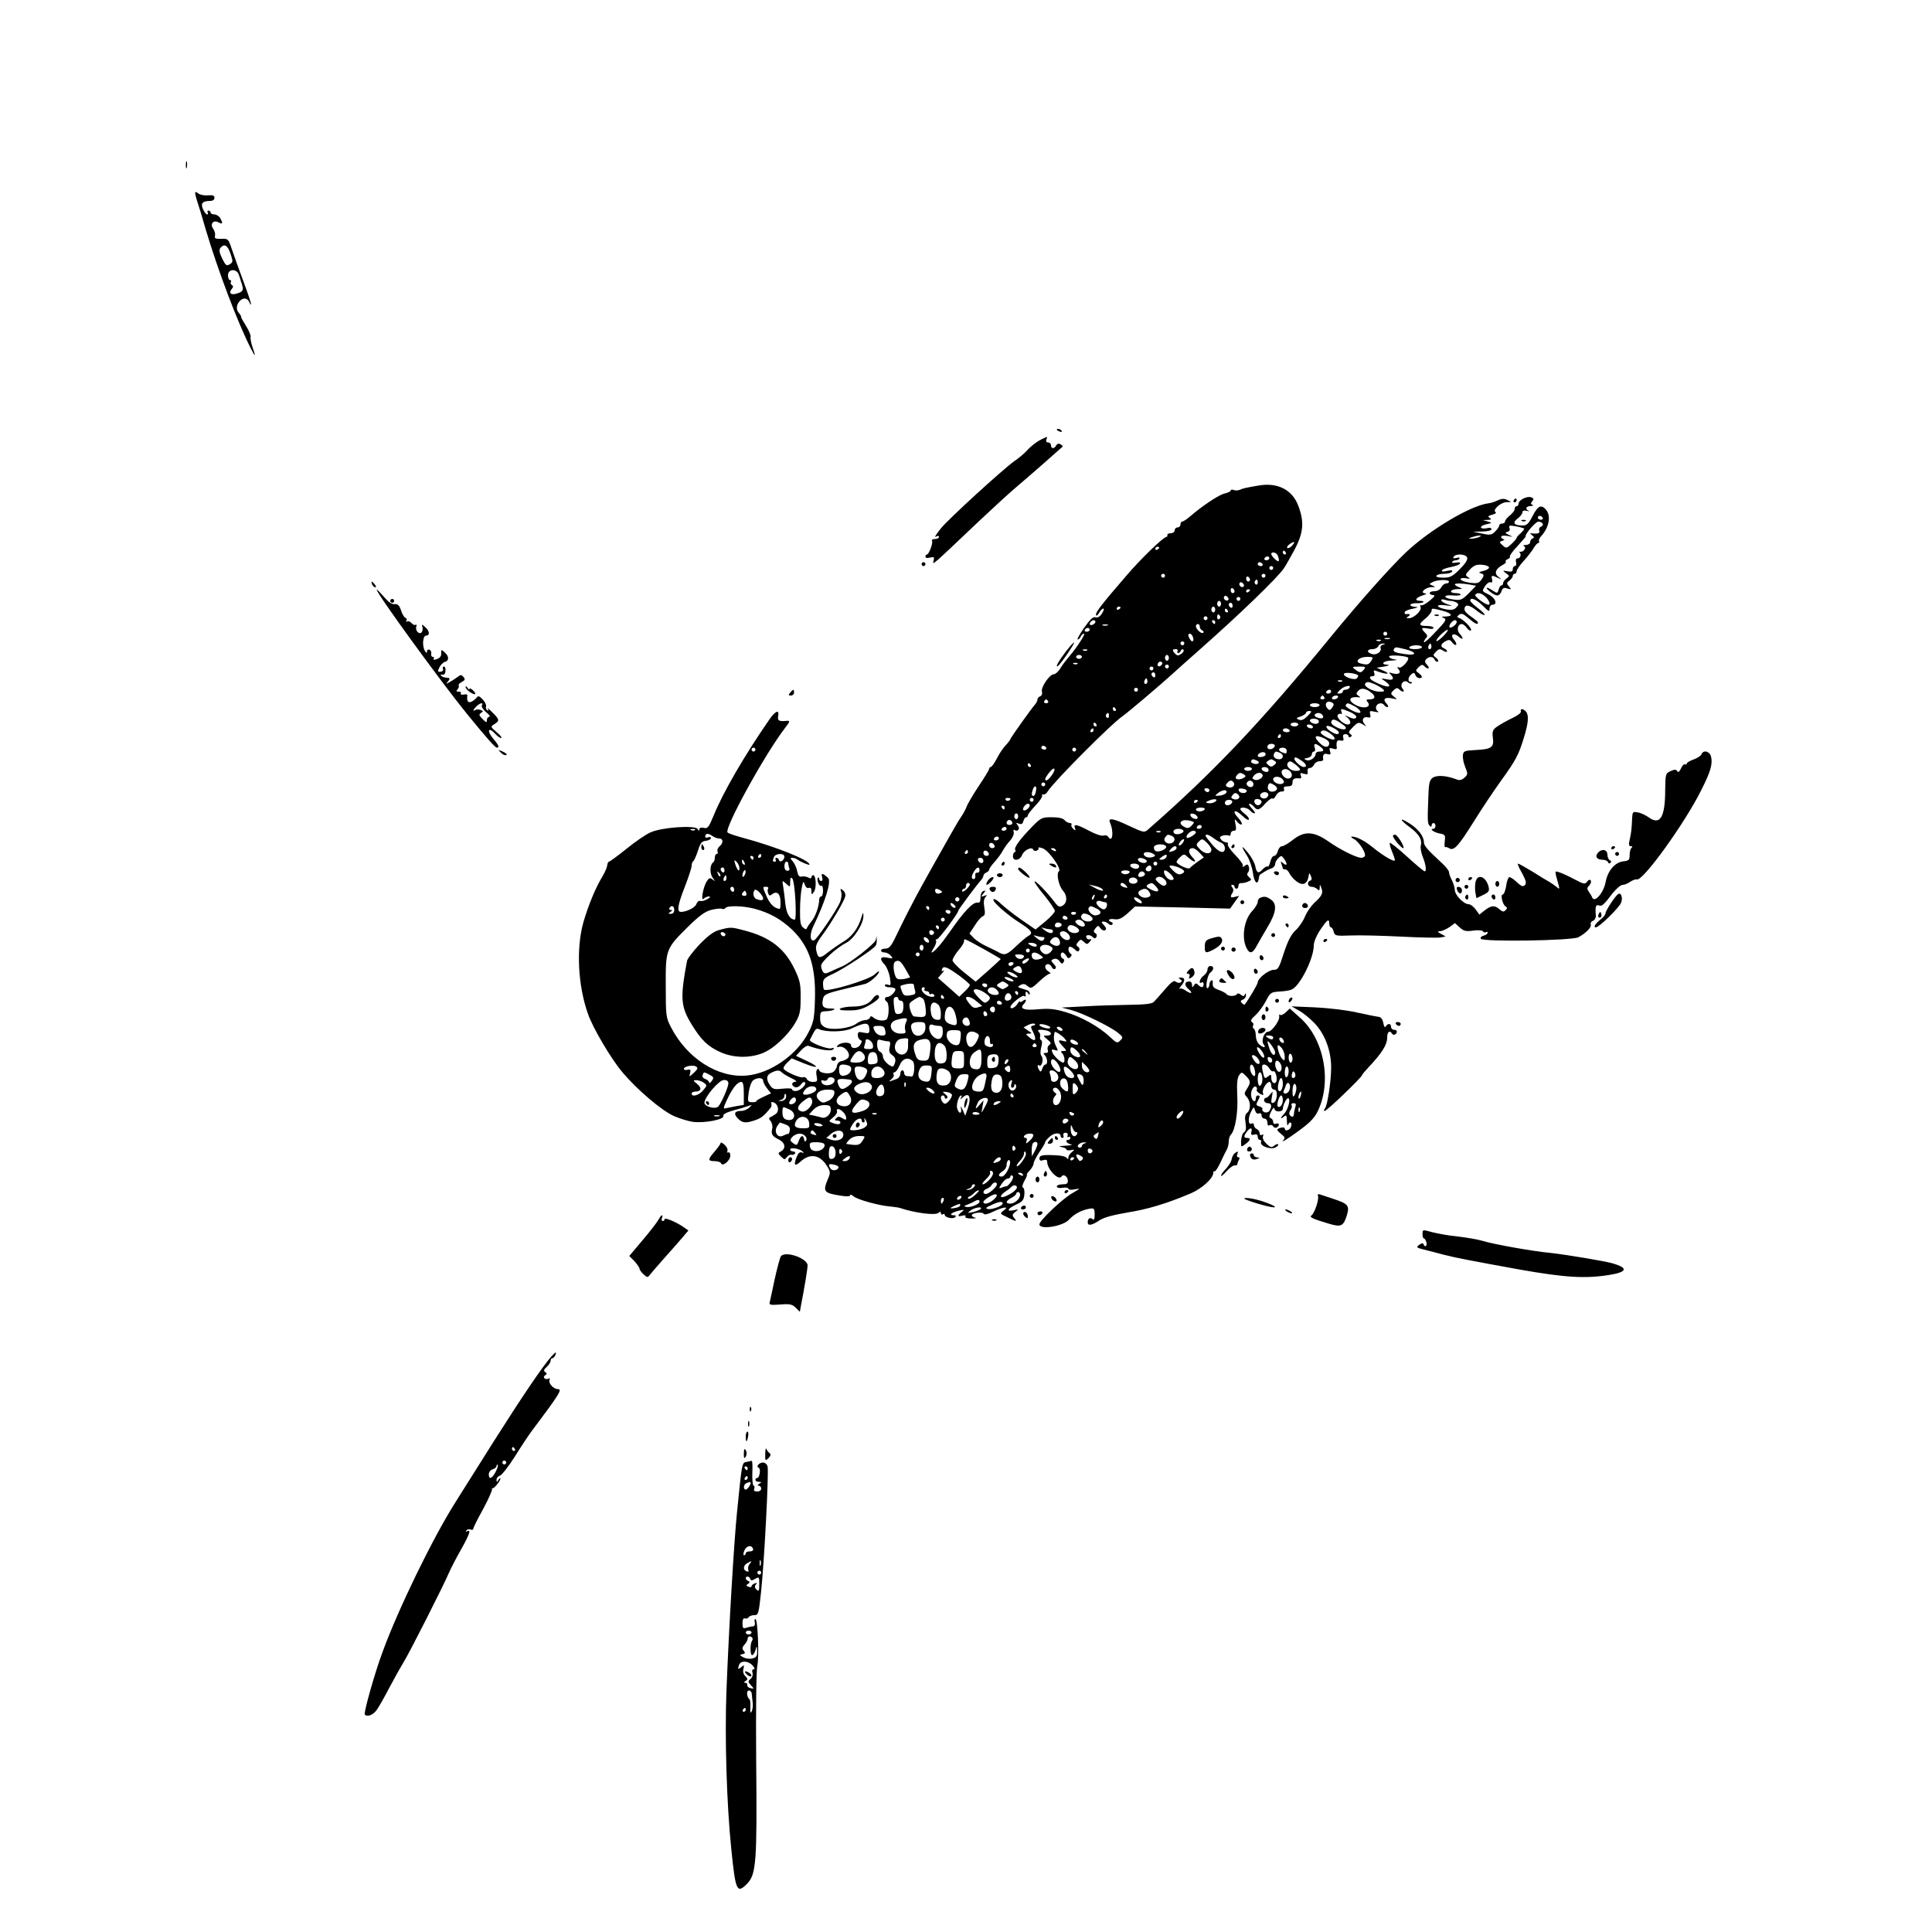 <?xml version="1.0" standalone="no"?>
<!DOCTYPE svg PUBLIC "-//W3C//DTD SVG 20010904//EN"
 "http://www.w3.org/TR/2001/REC-SVG-20010904/DTD/svg10.dtd">
<svg version="1.0" xmlns="http://www.w3.org/2000/svg"
 width="1000pt" height="1000pt" viewBox="0 0 1000 1000"
 preserveAspectRatio="xMidYMid meet">
<g transform="translate(0,1000) scale(0.1,-0.1)"
fill="#000000" stroke="none">
<path d="M962 9145 c0 -16 2 -22 5 -12 2 9 2 23 0 30 -3 6 -5 -1 -5 -18z"/>
<path d="M1010 9002 c0 -6 6 -31 14 -54 8 -24 26 -83 40 -133 65 -218 166
-485 235 -620 24 -47 26 -43 7 11 -7 22 -11 44 -9 51 2 6 -8 31 -23 55 -15 24
-27 45 -26 48 1 3 -5 13 -13 22 -15 18 -11 44 9 63 17 16 38 12 47 -10 4 -11
8 -15 8 -9 1 5 -17 59 -40 120 -22 60 -49 134 -59 164 -18 54 -19 55 -55 54
-30 -1 -36 2 -32 16 2 9 -2 25 -9 35 -19 25 0 49 27 34 22 -11 24 -6 9 22 -6
10 -20 19 -30 19 -11 0 -20 5 -20 10 0 6 -5 10 -11 10 -5 0 -7 -4 -4 -10 3 -5
2 -10 -3 -10 -5 0 -14 12 -21 27 -14 30 -3 43 37 43 13 0 22 6 22 16 0 12 -8
15 -34 13 -19 -2 -41 3 -50 10 -10 8 -16 9 -16 3z m183 -315 c14 -41 13 -44
-4 -55 -16 -10 -21 -7 -39 30 -15 31 -17 45 -9 55 20 24 37 14 52 -30z m43
-109 c5 -13 9 -26 10 -30 1 -5 2 -9 3 -10 2 -2 4 -13 7 -25 3 -16 -3 -24 -26
-31 -33 -12 -49 0 -30 23 8 9 8 15 0 20 -6 3 -8 11 -5 16 4 5 1 9 -4 9 -6 0
-11 11 -11 25 0 34 45 36 56 3z"/>
<path d="M5470 7776 c0 -2 7 -7 16 -10 8 -3 12 -2 9 4 -6 10 -25 14 -25 6z"/>
<path d="M5381 7721 c-18 -10 -45 -31 -60 -47 -14 -17 -46 -44 -71 -61 -57
-40 -343 -301 -381 -349 -30 -39 -36 -49 -19 -39 6 3 10 1 10 -4 0 -6 -9 -11
-21 -11 -11 0 -18 -4 -15 -9 7 -10 -16 -71 -26 -71 -4 0 -8 -5 -8 -11 0 -7 9
-9 24 -5 21 5 23 3 18 -17 -6 -24 -13 -30 240 210 70 66 153 142 185 169 32
27 99 85 148 128 50 44 92 82 95 84 2 2 -2 7 -10 12 -10 6 -17 4 -23 -5 -10
-19 -27 -19 -27 0 0 8 -7 15 -15 15 -9 0 -12 6 -9 15 7 18 9 18 -35 -4z"/>
<path d="M6515 7487 c-75 -13 -79 -14 -97 -22 -10 -4 -25 -5 -33 -1 -8 3 -15
2 -15 -3 0 -5 -14 -11 -30 -15 -24 -4 -94 -49 -155 -98 -5 -5 -21 -17 -34 -28
-13 -11 -28 -20 -33 -20 -4 0 -8 -7 -8 -15 0 -8 -7 -15 -15 -15 -8 0 -15 -7
-15 -15 0 -8 -9 -15 -20 -15 -11 0 -19 -4 -18 -9 2 -5 0 -9 -5 -10 -17 -2
-135 -116 -208 -202 -128 -148 -160 -190 -156 -202 2 -7 8 -3 16 11 6 12 16
22 22 22 5 0 2 -11 -7 -25 -11 -17 -23 -24 -34 -20 -12 4 -28 -11 -59 -55 -23
-33 -38 -60 -33 -60 6 0 12 7 16 15 3 8 10 15 17 15 9 0 -36 -70 -76 -117 -26
-31 -33 -40 -49 -66 -10 -15 -24 -27 -32 -27 -21 0 -67 -67 -61 -89 3 -12 -1
-22 -9 -25 -8 -3 -14 -10 -14 -16 0 -6 -5 -16 -10 -23 -23 -26 -130 -177 -130
-182 0 -3 -11 -18 -24 -32 -14 -14 -35 -46 -47 -70 -12 -23 -26 -43 -31 -43
-4 0 -8 -4 -8 -9 0 -6 -25 -46 -55 -91 -30 -45 -57 -92 -61 -103 -4 -12 -15
-33 -24 -47 -10 -14 -28 -43 -40 -65 -13 -22 -43 -76 -68 -120 -86 -152 -134
-240 -153 -278 -11 -20 -29 -56 -41 -80 -11 -23 -33 -66 -46 -94 -20 -41 -31
-53 -49 -53 -13 0 -23 -4 -23 -10 0 -5 8 -10 19 -10 10 0 25 -8 32 -17 13 -15
11 -16 -18 -10 -38 8 -43 -6 -13 -37 10 -12 22 -41 26 -65 6 -39 5 -44 -9 -38
-10 4 -17 2 -17 -3 0 -6 10 -10 23 -10 13 0 27 -3 30 -7 9 -9 -22 -43 -40 -43
-15 0 -17 -16 -3 -25 14 -9 12 -82 -2 -92 -16 -10 -49 -5 -67 10 -11 9 -15 9
-18 0 -3 -7 -14 -13 -25 -13 -11 0 -32 -8 -46 -19 -36 -25 -129 -35 -162 -18
-19 10 -25 20 -25 47 0 32 2 35 33 36 36 2 58 14 24 14 -38 0 -49 9 -44 40 5
33 10 36 117 62 44 11 90 22 102 25 23 5 73 49 73 64 0 4 -10 -2 -22 -14 -30
-29 -248 -94 -263 -79 -3 3 -5 17 -5 32 0 22 8 30 53 50 52 24 206 125 219
145 4 5 7 19 6 30 l-1 20 -4 -20 c-4 -19 -135 -122 -176 -138 -11 -4 -35 -15
-54 -24 -30 -14 -36 -14 -44 -2 -5 8 -9 21 -9 31 0 19 80 93 130 118 40 20 91
101 89 141 -1 20 -2 18 -10 -8 -16 -56 -49 -101 -92 -126 -23 -14 -59 -39 -81
-56 -43 -35 -52 -33 -61 9 -5 24 1 39 33 82 44 60 107 166 116 195 4 13 0 25
-10 34 -15 12 -16 11 -10 -8 4 -12 1 -36 -7 -55 -19 -43 -119 -190 -133 -195
-22 -7 -24 30 -5 71 65 135 95 235 77 252 -27 25 -38 27 -31 5 4 -12 2 -21 -4
-21 -6 0 -11 5 -11 12 0 6 -3 9 -6 5 -9 -9 6 -48 17 -42 5 4 9 -8 9 -24 0 -17
-4 -31 -10 -31 -5 0 -10 -8 -10 -17 0 -33 -20 -90 -40 -112 -10 -13 -21 -28
-23 -34 -3 -9 -8 -8 -20 2 -13 10 -17 30 -16 90 0 42 4 94 9 116 7 35 9 37 15
17 5 -14 13 -21 21 -18 9 4 14 -2 14 -16 0 -20 1 -21 13 -4 14 19 11 86 -4 86
-5 0 -9 -5 -9 -10 0 -7 -6 -8 -16 -2 -9 5 -25 7 -34 5 -13 -3 -19 4 -24 28 -3
18 -14 41 -23 51 -13 15 -14 18 -2 18 8 0 19 -4 25 -8 13 -11 64 -33 64 -27 0
23 -174 93 -350 140 -36 10 -69 21 -74 26 -20 18 191 403 298 542 25 32 26 37
10 36 -43 -4 -51 0 -46 26 6 34 -15 25 -45 -18 -129 -186 -241 -379 -289 -498
-26 -62 -31 -69 -51 -64 -15 3 -23 1 -23 -7 0 -10 -3 -9 -9 1 -13 21 -185 9
-243 -17 -24 -10 -81 -49 -126 -86 -45 -36 -86 -66 -90 -66 -4 0 -8 -9 -9 -19
-1 -11 -12 -36 -25 -58 -34 -55 -73 -148 -99 -239 -37 -133 -28 -324 24 -471
25 -73 119 -232 177 -301 77 -92 204 -200 269 -229 30 -13 75 -27 101 -30 59
-7 161 13 154 31 -3 8 15 18 53 29 32 8 67 19 78 23 19 7 19 7 3 -9 -9 -9 -28
-17 -42 -17 -34 0 -41 -15 -16 -40 23 -23 40 -25 89 -8 32 11 45 22 79 63 5 6
7 16 4 23 -2 7 2 10 12 6 25 -9 31 -46 11 -60 -10 -7 -23 -15 -29 -17 -7 -3
-7 -9 3 -20 7 -9 11 -27 8 -39 -7 -28 -1 -39 36 -57 31 -16 36 -45 10 -60 -17
-9 -17 -11 0 -28 17 -16 19 -17 30 -2 7 9 17 14 24 12 6 -2 14 1 18 6 3 6 -1
11 -9 11 -9 0 -16 5 -16 10 0 13 49 5 64 -10 8 -8 7 -10 -4 -5 -11 4 -19 -4
-28 -27 -15 -40 -8 -47 21 -21 48 45 100 37 136 -20 20 -32 20 -37 6 -70 -27
-65 -22 -72 68 -86 30 -5 47 -4 47 2 0 6 8 3 18 -5 18 -17 135 -49 192 -53 19
-2 42 -5 50 -8 74 -25 181 -39 197 -25 9 8 13 7 13 -1 0 -7 5 -9 10 -6 6 3 10
2 10 -3 0 -14 43 -23 54 -12 7 7 3 10 -9 10 -27 0 -7 16 30 24 27 6 28 5 13
-7 -24 -19 -23 -26 4 -19 13 3 19 1 15 -5 -4 -6 9 -10 31 -10 20 0 29 2 20 4
-10 2 -18 8 -18 13 0 12 54 19 61 8 5 -7 22 -3 51 11 52 25 84 28 54 6 -22
-17 -23 -16 23 -38 42 -21 47 -21 30 -1 -11 14 -10 18 6 31 19 15 19 15 -7 9
-41 -9 -34 8 11 29 32 14 40 23 43 51 2 18 -1 35 -7 37 -6 3 -3 16 8 36 10 17
15 31 12 31 -3 0 3 10 15 22 11 12 20 28 20 36 0 8 14 34 30 59 17 24 30 47
30 52 0 4 11 17 25 29 23 20 55 21 55 1 0 -5 4 -9 10 -9 5 0 7 6 4 13 -3 8 2
14 11 14 9 0 14 -6 11 -14 -3 -8 -1 -11 4 -8 6 3 10 1 10 -4 0 -6 -4 -11 -10
-11 -20 0 -10 -19 13 -23 12 -2 0 -6 -28 -7 -32 -2 -40 -4 -22 -7 15 -2 27 -8
27 -13 0 -4 10 -6 23 -3 20 4 21 3 5 -10 -10 -8 -18 -20 -18 -28 0 -10 -3 -10
-8 -3 -4 7 -27 13 -52 14 -73 4 -90 1 -90 -16 0 -11 6 -14 20 -9 13 4 20 2 20
-7 0 -41 60 -102 75 -77 9 14 31 0 32 -21 1 -16 -5 -20 -28 -20 -16 0 -29 -5
-29 -11 0 -7 12 -10 30 -7 17 3 30 0 30 -5 0 -5 14 -7 33 -3 30 6 30 5 -13
-20 -51 -29 -170 -142 -170 -161 0 -30 121 -11 153 24 27 29 62 48 102 56 28
5 30 4 31 -29 0 -24 -3 -31 -11 -24 -13 11 -25 3 -25 -17 0 -19 21 -16 60 10
24 16 70 28 145 41 106 17 203 46 328 99 57 24 116 77 117 106 0 8 3 12 6 8 4
-3 17 17 31 46 13 29 29 60 34 69 5 10 9 28 9 41 0 13 5 28 11 34 22 22 38
115 33 202 -3 63 0 93 10 106 12 17 14 17 34 -3 26 -26 27 -35 6 -68 -15 -23
-15 -26 0 -43 20 -22 21 -65 1 -81 -11 -9 -13 -23 -8 -52 4 -29 2 -42 -8 -49
-8 -4 -14 -24 -15 -43 -1 -35 -1 -35 22 -18 27 20 30 32 9 32 -18 0 -19 9 -1
33 17 22 30 22 23 -2 -3 -14 0 -17 14 -14 13 4 19 0 19 -11 0 -9 5 -16 11 -16
6 0 9 -6 6 -12 -6 -20 50 -40 75 -27 11 6 17 13 14 16 -3 3 -13 0 -21 -7 -13
-11 -20 -9 -40 10 -14 13 -21 28 -18 38 4 10 2 13 -5 8 -7 -4 -12 -1 -12 9 0
8 -7 18 -15 21 -8 4 -15 13 -15 21 0 8 -5 11 -10 8 -19 -11 -22 25 -6 58 15
30 16 31 22 10 4 -13 11 -20 20 -16 8 3 14 -1 14 -11 0 -9 7 -16 15 -16 8 0
15 -9 15 -21 0 -12 4 -18 11 -13 6 3 15 1 19 -6 4 -7 13 -9 19 -6 16 11 13 26
-4 20 -9 -4 -15 0 -15 9 0 8 -6 17 -12 19 -10 4 -10 11 1 34 11 21 15 25 18
13 4 -17 43 -15 43 2 0 20 21 60 29 54 12 -7 -3 -60 -23 -81 -20 -20 -21 -30
-1 -14 13 11 15 8 16 -21 0 -19 3 -28 6 -21 8 20 22 14 16 -8 -5 -20 -33 -29
-33 -11 0 5 -9 7 -20 4 -25 -7 -25 -11 2 -33 20 -16 21 -20 8 -35 -8 -10 23 9
70 43 66 47 91 72 109 107 77 154 35 379 -92 489 l-51 46 -21 -20 c-12 -11
-25 -17 -29 -13 -4 5 -6 1 -5 -7 5 -20 -38 -80 -57 -80 -21 0 -38 -49 -23 -66
16 -20 -5 -18 -25 2 -9 8 -16 28 -16 44 0 16 -5 32 -10 35 -6 4 -7 11 -4 17 4
6 1 14 -6 18 -9 6 -4 16 19 36 17 16 41 49 54 74 22 43 26 45 71 48 26 1 56 6
65 12 43 23 111 161 111 226 0 17 13 50 31 77 37 56 49 65 49 38 0 -12 4 -21
9 -21 5 0 11 -10 14 -22 6 -22 10 -23 89 -20 46 2 163 -1 262 -6 98 -5 190 -7
204 -4 l25 5 -24 13 c-20 11 -21 13 -6 14 11 0 32 10 49 21 l29 21 24 -22 c21
-19 31 -22 69 -17 26 4 48 2 51 -3 4 -6 11 -8 16 -5 5 4 9 2 9 -3 0 -5 -9 -12
-21 -15 -12 -3 -18 -10 -14 -16 10 -17 473 -10 505 8 40 22 69 52 64 66 -3 7
2 15 11 19 9 3 16 16 15 28 -4 45 0 57 15 52 16 -7 25 1 73 64 19 23 41 42 51
42 9 0 27 7 39 16 12 8 28 14 34 12 31 -11 249 292 333 461 49 97 61 137 51
176 -7 27 -40 35 -49 11 -3 -8 -22 -20 -41 -27 -20 -7 -36 -17 -36 -22 0 -4
-4 -6 -9 -3 -4 3 -14 -7 -20 -21 -9 -19 -15 -23 -20 -14 -6 9 -13 9 -34 0 -26
-12 -27 -15 -28 -98 0 -142 -27 -185 -86 -141 -16 11 -41 23 -56 25 -25 5 -27
3 -29 -27 -2 -55 -5 -82 -13 -115 -6 -25 -4 -33 6 -33 9 0 10 -3 4 -8 -5 -4
-10 -20 -10 -37 0 -26 -4 -30 -31 -33 -44 -4 -82 -48 -93 -106 -10 -57 -58
-112 -70 -81 -2 6 -9 18 -17 29 -11 16 -10 21 2 33 8 8 11 19 8 25 -5 7 -11 5
-19 -5 -11 -15 -17 -14 -66 12 -30 16 -65 32 -78 36 -26 8 -25 12 -4 -65 6
-23 5 -24 -11 -10 -10 8 -26 19 -36 25 -10 5 -49 29 -87 53 -38 23 -72 42 -76
42 -4 0 5 -22 21 -49 21 -40 24 -52 15 -62 -10 -10 -18 -7 -41 14 -15 15 -33
27 -39 27 -6 0 -14 -20 -17 -45 -4 -25 -12 -45 -18 -45 -13 0 -1 -52 15 -62 9
-5 9 -10 0 -19 -10 -10 -16 -9 -31 4 -25 23 -44 21 -77 -5 l-28 -22 -19 27
c-11 15 -28 27 -37 27 -25 0 -71 48 -71 74 0 11 -7 34 -15 50 -8 15 -15 34
-15 42 0 7 -16 28 -36 46 -77 71 -94 91 -94 109 0 30 -29 68 -73 96 -55 35
-56 23 -1 -18 49 -36 66 -65 58 -96 -3 -11 2 -37 10 -58 16 -38 21 -75 10 -75
-4 0 -45 34 -91 76 -46 42 -86 74 -89 71 -3 -2 2 -22 10 -42 9 -21 16 -42 16
-47 0 -13 -56 19 -112 64 -45 37 -87 58 -111 58 -7 -1 -1 -7 13 -14 26 -15 63
-74 54 -88 -3 -4 -11 -8 -18 -8 -25 0 -111 43 -169 84 -77 54 -126 56 -185 9
-23 -18 -48 -33 -56 -33 -9 0 -18 -11 -22 -25 -3 -14 -12 -25 -19 -25 -8 0
-16 -14 -20 -30 -4 -17 -10 -28 -14 -25 -5 2 -16 -4 -26 -15 -21 -24 -31 -19
-38 18 -3 15 -19 45 -36 66 -37 46 -40 40 -7 -12 13 -20 27 -61 31 -90 7 -51
25 -67 31 -28 1 10 4 19 6 19 2 1 12 8 23 15 11 7 28 15 38 18 9 4 17 13 17
21 0 8 7 22 16 31 15 15 18 14 30 -3 19 -26 17 -40 -3 -24 -15 12 -16 12 -10
-4 4 -10 7 -21 7 -23 0 -2 6 -4 13 -4 7 0 17 -10 22 -22 6 -12 22 -30 37 -41
31 -23 54 -13 61 26 3 21 4 21 12 3 6 -13 5 -21 -3 -24 -19 -6 -14 -32 6 -32
10 0 23 -5 30 -12 9 -9 12 -8 13 8 0 18 1 18 8 -1 11 -27 3 -43 -35 -77 -17
-16 -39 -47 -49 -71 -9 -23 -31 -56 -49 -72 -23 -22 -40 -54 -61 -118 -25 -79
-30 -87 -53 -87 -26 0 -82 -44 -82 -65 0 -9 -45 -85 -67 -114 -2 -3 -9 1 -15
7 -9 9 -7 13 5 18 9 3 17 14 16 23 0 11 -2 12 -6 3 -4 -10 -8 -10 -20 -1 -9 8
-17 9 -21 3 -9 -12 -45 -12 -54 1 -4 5 -22 15 -40 21 -25 9 -32 16 -31 33 2
13 -1 20 -7 16 -6 -3 -10 -12 -10 -20 0 -8 -4 -16 -8 -19 -16 -10 -4 67 12 79
20 15 21 35 1 35 -8 0 -15 -8 -15 -18 0 -10 -9 -24 -20 -32 -20 -14 -29 -47
-10 -35 6 3 10 -1 10 -9 0 -19 -12 -20 -28 -4 -10 10 -15 10 -22 -2 -8 -13
-10 -12 -10 3 0 9 -6 17 -14 17 -26 0 -28 -20 -4 -40 27 -23 12 -27 -18 -5
-12 8 -25 11 -30 7 -5 -4 -1 2 9 14 22 26 22 44 0 44 -14 0 -15 -2 -4 -9 9 -6
10 -10 2 -16 -7 -4 -18 -2 -25 4 -10 8 -23 -1 -57 -41 -24 -28 -50 -57 -57
-64 -10 -10 -47 -14 -130 -15 -64 -1 -169 -4 -232 -8 l-115 -6 50 -13 c59 -16
201 -85 242 -118 26 -21 27 -24 12 -39 -16 -16 -19 -15 -55 19 -57 53 -147
103 -227 127 -58 17 -86 20 -144 15 -72 -7 -98 3 -74 27 17 17 13 31 -4 17 -8
-7 -15 -9 -15 -4 -1 5 -6 0 -13 -11 -12 -20 -37 -32 -37 -17 0 14 60 63 70 57
6 -4 10 -3 9 2 -3 20 2 27 11 13 7 -10 10 -11 10 -2 0 7 -7 15 -15 17 -53 17
-52 15 -32 27 14 7 23 6 36 -6 16 -14 21 -13 60 24 23 22 48 40 54 40 7 0 4 5
-5 11 -10 5 -18 17 -18 24 0 20 26 19 34 -1 3 -8 11 -12 17 -9 7 5 5 13 -7 26
-16 17 -16 19 0 25 11 4 22 0 30 -11 10 -15 15 -15 21 -5 5 9 4 15 -3 18 -14
4 -16 32 -2 32 5 0 13 -8 19 -17 7 -14 13 -15 21 -7 8 8 9 14 1 18 -13 9 -15
36 -2 36 5 0 16 -7 25 -15 10 -11 17 -12 22 -4 3 6 1 15 -7 19 -10 7 -10 11 1
24 12 15 15 15 30 1 15 -14 18 -14 30 0 11 13 11 16 0 13 -7 -2 -15 3 -17 10
-6 15 19 16 34 1 8 -8 13 -7 18 1 4 7 2 16 -6 20 -10 7 -10 11 1 25 13 16 15
16 26 0 7 -9 18 -14 24 -10 8 5 6 13 -6 26 -14 15 -14 19 -3 19 8 0 20 -5 27
-12 6 -6 15 -8 19 -3 5 4 2 10 -4 12 -24 9 -13 20 16 15 22 -3 37 4 68 31 l38
35 246 -5 246 -6 23 33 24 33 -22 -5 c-24 -7 -27 -1 -12 22 5 9 5 19 -2 27 -7
9 -7 13 1 13 6 0 11 -4 11 -10 0 -5 5 -10 10 -10 6 0 10 7 10 15 0 9 6 15 13
14 6 -1 23 2 35 7 21 9 22 11 8 23 -12 10 -13 17 -6 26 6 7 7 20 4 29 -5 14
-9 14 -22 4 -10 -8 -13 -8 -9 -2 4 7 -13 32 -39 58 -25 25 -42 51 -39 56 3 6
0 10 -8 10 -8 0 -20 6 -26 14 -10 11 -8 16 8 21 12 3 25 3 31 0 5 -3 10 1 10
9 0 9 7 16 16 16 12 0 14 7 9 33 -6 30 -5 31 9 13 9 -11 19 -16 23 -13 3 4 -3
17 -15 30 -40 42 -21 53 21 12 14 -14 28 -22 31 -17 3 5 -6 18 -19 28 -14 10
-25 22 -25 26 0 14 37 8 50 -7 7 -8 17 -15 23 -15 6 0 0 11 -13 25 -13 14 -19
25 -13 25 6 0 16 -7 23 -15 18 -22 28 -19 60 17 16 17 33 29 36 25 4 -4 12 3
19 16 6 12 19 21 29 20 11 0 15 4 12 13 -4 10 2 14 19 14 18 0 25 5 25 20 0
19 10 24 37 21 8 -1 10 5 6 15 -5 13 -2 15 16 9 18 -5 22 -3 19 12 -2 11 3 18
12 18 8 0 18 8 22 18 4 9 17 17 28 17 11 0 19 3 19 8 -4 25 3 34 21 29 17 -4
20 -2 14 15 -5 17 -3 19 16 13 15 -5 21 -3 19 7 -4 30 2 40 20 35 14 -3 17 0
14 14 -4 13 0 19 11 19 9 0 16 -5 16 -11 0 -5 5 -7 11 -3 8 4 7 9 -2 15 -11 7
-8 14 14 36 25 25 29 26 50 14 20 -13 21 -13 9 2 -17 20 -6 40 18 34 13 -3 16
0 12 16 -4 18 -2 19 24 13 19 -4 24 -3 15 3 -8 5 -11 16 -8 25 7 18 32 21 42
6 3 -5 11 -10 17 -10 6 0 3 9 -6 19 -21 23 -8 34 31 26 27 -6 27 -6 8 9 -18
15 -18 17 -2 33 13 13 20 14 29 5 17 -17 33 -15 18 3 -18 21 6 51 27 34 7 -7
16 -9 20 -5 3 3 1 6 -5 6 -17 0 -15 25 3 40 12 10 16 9 21 -4 3 -9 12 -16 20
-16 19 0 18 10 -3 26 -17 12 -17 14 -1 30 14 14 21 16 30 6 19 -19 33 -14 15
6 -13 14 -14 21 -5 30 16 16 37 15 44 -3 4 -8 10 -12 16 -9 5 3 1 12 -9 19
-17 13 -17 15 0 32 14 15 21 16 37 5 11 -7 20 -8 20 -3 0 5 -7 11 -15 15 -21
8 -19 23 7 37 18 10 24 8 35 -7 7 -9 16 -15 20 -11 3 4 -2 15 -11 26 -23 26
-2 39 25 15 23 -20 26 -8 4 16 -17 19 -10 50 11 50 7 0 19 -9 27 -21 8 -11 17
-16 21 -11 6 10 -40 57 -63 64 -11 3 -11 6 1 16 12 9 21 6 49 -18 34 -29 49
-36 49 -22 0 4 -16 17 -35 30 -19 12 -35 29 -35 37 0 28 22 27 60 -3 21 -17
40 -28 44 -25 3 3 -12 19 -34 35 -22 17 -40 34 -40 39 0 20 31 7 65 -26 30
-31 35 -33 35 -15 0 11 7 20 15 20 29 0 15 36 -20 53 -35 17 -35 17 -19 42 9
15 23 24 29 21 8 -3 11 2 8 15 -6 22 -1 23 30 8 21 -10 22 -10 2 6 -23 18 -13
42 23 61 12 6 19 14 16 17 -4 4 1 9 10 13 9 3 14 10 11 14 -2 4 15 28 40 54
24 26 43 48 42 50 -6 9 51 76 65 76 23 0 33 -19 14 -26 -8 -3 -12 -12 -9 -20
5 -14 -6 -18 -37 -15 -13 2 -13 1 0 -9 11 -9 12 -13 3 -17 -7 -2 -13 -11 -13
-19 0 -8 -10 -14 -22 -15 -13 0 -17 -3 -10 -6 16 -6 -3 -33 -21 -29 -7 1 -9 1
-4 -1 13 -8 8 -33 -7 -33 -9 0 -12 -7 -9 -20 3 -11 0 -20 -6 -20 -6 0 -11 -7
-11 -16 0 -12 -7 -15 -27 -11 -26 5 -27 4 -8 -10 19 -13 19 -15 3 -27 -10 -7
-18 -18 -18 -25 0 -6 -4 -11 -9 -11 -5 0 -11 -10 -14 -22 -6 -20 -7 -20 -32
-4 -36 24 -41 15 -7 -11 30 -22 44 -20 55 10 5 14 13 17 29 11 21 -6 22 -5 8
11 -13 15 -12 19 3 30 9 7 17 17 17 24 0 6 5 11 10 11 6 0 10 6 10 13 0 7 16
31 36 53 19 21 43 51 52 67 9 15 20 27 25 27 4 0 6 4 3 8 -3 5 2 18 12 28 45
50 52 115 16 144 -21 18 -37 7 -63 -44 -19 -37 -29 -46 -50 -46 -45 0 -55 14
-26 36 14 10 25 25 25 32 0 9 8 11 23 8 12 -3 16 -3 10 0 -21 9 -15 24 10 25
12 0 16 3 9 6 -10 4 -10 8 -1 19 9 11 8 15 -6 20 -20 8 -65 -14 -65 -33 0 -7
-4 -13 -10 -13 -5 0 -10 -6 -10 -14 0 -8 -11 -23 -25 -34 -14 -11 -25 -25 -25
-31 0 -6 -7 -11 -15 -11 -8 0 -15 -4 -15 -10 0 -5 -9 -19 -21 -31 -18 -18 -26
-20 -67 -11 l-47 10 48 1 c27 0 47 6 47 12 0 7 -10 9 -24 5 -14 -3 -27 -2 -30
3 -4 5 8 13 26 17 32 7 33 8 8 15 l-25 7 25 1 c19 1 22 3 11 10 -12 8 -9 11
13 17 16 4 23 10 17 13 -18 11 26 51 57 52 27 0 27 0 4 11 -16 8 -29 8 -50 -2
-15 -7 -36 -14 -47 -15 -93 -11 -304 -137 -428 -254 -81 -77 -238 -253 -387
-435 -364 -445 -611 -705 -946 -998 -21 -19 -23 -18 -97 16 -86 41 -113 45
-102 19 22 -50 13 -110 -10 -73 -4 6 -15 8 -24 5 -10 -3 -43 8 -74 25 -64 34
-82 37 -73 14 5 -14 4 -15 -9 -4 -8 7 -12 16 -9 21 3 5 -1 9 -9 9 -8 0 -20 7
-27 15 -8 10 -31 15 -66 15 -51 0 -56 -3 -100 -47 -65 -67 -97 -110 -89 -123
3 -5 2 -10 -2 -10 -5 0 -9 -9 -10 -20 -2 -29 35 -26 47 4 10 26 52 46 58 28 2
-6 10 -8 18 -5 7 3 12 9 9 14 -3 4 7 4 22 -2 32 -11 100 -108 84 -119 -15 -9
-1 -76 20 -99 24 -26 24 -63 0 -78 -17 -10 -23 -8 -44 20 -41 53 -97 110 -102
105 -3 -3 19 -35 50 -72 30 -37 55 -74 55 -81 0 -7 -22 -32 -50 -55 l-50 -41
-73 50 c-40 28 -87 65 -105 82 -18 18 -36 29 -40 24 -9 -9 67 -77 134 -120 63
-40 73 -54 49 -68 -10 -5 -39 -29 -64 -53 -48 -46 -60 -50 -89 -35 -9 6 -38
20 -64 32 -26 12 -57 32 -69 45 l-21 22 27 41 c14 23 33 45 41 48 12 4 14 15
9 45 -5 25 -3 44 5 54 11 12 10 13 -6 7 -17 -6 -18 -5 -4 12 13 16 13 18 0 13
-9 -3 -15 -17 -15 -34 0 -21 -4 -28 -16 -26 -23 3 -69 -44 -144 -153 -45 -64
-81 -105 -93 -105 -2 0 3 11 12 25 9 14 14 30 11 36 -4 5 -2 8 4 7 8 -3 111
135 111 148 0 6 95 133 115 155 8 9 15 20 15 26 0 6 7 13 15 17 8 3 15 10 15
15 0 5 13 24 29 41 16 18 35 44 42 58 8 14 24 37 37 51 13 14 21 33 19 43 -3
10 -1 16 4 12 18 -11 31 7 17 24 -11 14 -10 15 5 9 14 -5 20 -2 24 13 3 11 9
20 14 20 5 0 9 4 9 10 0 5 18 28 40 51 22 23 37 46 34 51 -3 4 0 7 6 6 7 -2
17 5 23 16 32 51 331 352 390 391 23 16 196 162 258 219 31 28 89 80 130 116
211 186 410 378 444 428 7 9 31 52 54 94 48 90 53 145 21 230 -31 83 -107 122
-205 105z m1470 -167 c3 -5 -1 -10 -9 -10 -9 0 -16 5 -16 10 0 6 4 10 9 10 6
0 13 -4 16 -10z m-96 -56 c2 -2 -6 -12 -17 -23 -12 -10 -22 -21 -22 -25 0 -4
-12 -18 -27 -32 -25 -23 -27 -23 -45 -7 -19 17 -19 18 -1 24 10 4 12 8 6 8 -7
1 -13 6 -13 12 0 7 12 8 33 5 30 -6 31 -6 7 5 -20 10 -22 13 -8 16 11 3 15 10
11 20 -5 13 0 15 33 9 21 -4 41 -10 43 -12z m-234 -44 c-11 -5 -29 -8 -40 -8
-16 0 -15 2 5 8 34 11 60 11 35 0z m-969 -46 c-9 -9 -20 -14 -23 -10 -4 3 2
13 13 20 25 18 31 12 10 -10z m-686 -8 c0 -3 -4 -8 -10 -11 -5 -3 -10 -1 -10
4 0 6 5 11 10 11 6 0 10 -2 10 -4z m655 -26 c3 -5 1 -10 -4 -10 -6 0 -11 5
-11 10 0 6 2 10 4 10 3 0 8 -4 11 -10z m-41 -16 c11 -30 6 -37 -14 -19 -11 10
-20 22 -20 27 0 15 28 9 34 -8z m980 -10 c4 -10 -9 -31 -38 -60 -38 -38 -50
-44 -86 -44 -25 0 -39 4 -35 10 3 6 21 10 40 10 19 0 37 5 41 11 4 8 -3 9 -26
4 -21 -5 -30 -4 -26 3 3 6 24 13 46 17 22 4 43 12 46 17 5 7 -2 9 -19 6 -15
-3 -24 -1 -21 3 3 5 11 9 19 9 8 0 16 4 19 9 4 5 -4 7 -16 3 -14 -3 -19 -2
-14 6 11 18 63 15 70 -4z m-1024 -4 c0 -5 -7 -10 -16 -10 -8 0 -12 5 -9 10 3
6 10 10 16 10 5 0 9 -4 9 -10z m-35 -30 c3 -5 -1 -10 -9 -10 -9 0 -16 5 -16
10 0 6 4 10 9 10 6 0 13 -4 16 -10z m1172 -16 c2 -6 -11 -15 -29 -19 -22 -5
-27 -9 -15 -12 20 -5 21 -12 2 -37 -12 -15 -22 -17 -59 -12 -26 4 -46 12 -46
18 0 6 12 8 28 5 22 -4 24 -3 10 6 -15 10 -14 14 10 39 21 22 35 27 61 25 19
-1 36 -7 38 -13z m-1117 -4 c0 -5 -4 -10 -10 -10 -5 0 -10 5 -10 10 0 6 5 10
10 10 6 0 10 -4 10 -10z m-560 -40 c0 -5 -4 -10 -10 -10 -5 0 -10 5 -10 10 0
6 5 10 10 10 6 0 10 -4 10 -10z m520 0 c0 -5 -4 -10 -10 -10 -5 0 -10 5 -10
10 0 6 5 10 10 10 6 0 10 -4 10 -10z m-80 -21 c0 -5 -4 -9 -10 -9 -5 0 -10 7
-10 16 0 8 5 12 10 9 6 -3 10 -10 10 -16z m40 -15 c0 -8 -5 -12 -10 -9 -6 4
-8 11 -5 16 9 14 15 11 15 -7z m990 5 c0 -5 -7 -9 -15 -9 -8 0 -19 -9 -25 -20
-6 -12 -21 -20 -35 -20 -14 0 -25 -4 -25 -10 0 -5 8 -10 18 -10 12 0 8 -8 -18
-29 -19 -16 -39 -27 -44 -24 -5 4 -7 -1 -3 -9 7 -19 -35 -58 -61 -58 -14 0
-15 2 -2 10 13 9 7 14 -12 11 -5 0 -8 3 -8 9 0 5 12 12 28 16 43 9 49 12 25
13 -13 1 -23 5 -23 10 0 5 14 9 30 9 17 -1 33 2 37 5 3 4 -3 7 -15 7 -33 0
-26 16 11 28 19 6 24 10 13 11 -29 2 1 31 33 32 22 0 23 1 6 8 -19 8 -19 8 0
18 23 13 85 15 85 2z m-1063 -25 c-9 -9 -28 6 -21 18 4 6 10 6 17 -1 6 -6 8
-13 4 -17z m1172 10 l31 -6 -38 -39 c-35 -35 -42 -37 -80 -32 -54 7 -55 26 -2
21 22 -2 40 0 40 4 0 5 -11 8 -25 8 -37 0 -30 20 8 21 29 0 30 1 10 9 -13 5
-23 12 -23 15 0 7 41 6 79 -1z m-1219 -35 c0 -5 -4 -9 -10 -9 -5 0 -10 7 -10
16 0 8 5 12 10 9 6 -3 10 -10 10 -16z m80 7 c0 -3 -4 -8 -10 -11 -5 -3 -10 -1
-10 4 0 6 5 11 10 11 6 0 10 -2 10 -4z m1220 -36 c19 -19 26 -40 14 -40 -16 0
-74 43 -68 51 9 15 33 10 54 -11z m-1333 -16 c-9 -9 -28 6 -21 18 4 6 10 6 17
-1 6 -6 8 -13 4 -17z m63 6 c0 -5 -4 -10 -10 -10 -5 0 -10 5 -10 10 0 6 5 10
10 10 6 0 10 -4 10 -10z m1088 -10 c9 0 23 -4 31 -9 12 -8 12 -12 -2 -26 -12
-12 -26 -14 -52 -9 -54 10 -57 28 -4 21 42 -5 42 -5 12 5 -18 6 -33 15 -33 21
0 5 7 6 16 3 9 -3 23 -6 32 -6z m-1188 -15 c0 -8 -4 -15 -10 -15 -5 0 -10 7
-10 15 0 8 5 15 10 15 6 0 10 -7 10 -15z m60 -11 c0 -8 -4 -12 -10 -9 -5 3
-10 10 -10 16 0 5 5 9 10 9 6 0 10 -7 10 -16z m-580 -8 c0 -3 -4 -8 -10 -11
-5 -3 -10 -1 -10 4 0 6 5 11 10 11 6 0 10 -2 10 -4z m490 -11 c0 -8 -4 -15
-10 -15 -5 0 -10 7 -10 15 0 8 5 15 10 15 6 0 10 -7 10 -15z m65 -5 c3 -5 1
-10 -4 -10 -6 0 -11 5 -11 10 0 6 2 10 4 10 3 0 8 -4 11 -10z m1111 -1 c49
-13 58 -29 17 -30 -22 0 -24 -2 -10 -8 16 -6 11 -16 -42 -71 -33 -36 -61 -60
-61 -54 0 5 5 15 11 21 9 9 8 16 -5 28 -23 24 -20 28 14 22 17 -4 30 -2 30 3
0 6 -16 10 -35 10 -43 0 -44 9 -5 40 16 14 29 31 30 38 0 15 0 15 56 1z
m-1151 -28 c3 -5 1 -12 -5 -16 -5 -3 -10 1 -10 9 0 18 6 21 15 7z m-65 -11 c0
-5 -4 -10 -10 -10 -5 0 -10 5 -10 10 0 6 5 10 10 10 6 0 10 -4 10 -10z m-580
-19 c0 -5 -7 -11 -15 -15 -15 -5 -20 5 -8 17 9 10 23 9 23 -2z m620 -1 c0 -5
-2 -10 -4 -10 -3 0 -8 5 -11 10 -3 6 -1 10 4 10 6 0 11 -4 11 -10z m1250 1 c0
-13 -29 -35 -37 -28 -7 8 15 37 28 37 5 0 9 -4 9 -9z m-1807 -18 c-7 -2 -19
-2 -25 0 -7 3 -2 5 12 5 14 0 19 -2 13 -5z m477 -7 c0 -8 6 -16 13 -19 6 -2 9
-8 5 -12 -8 -9 -38 18 -38 34 0 6 5 11 10 11 6 0 10 -6 10 -14z m-570 -16 c0
-5 -7 -10 -16 -10 -8 0 -12 5 -9 10 3 6 10 10 16 10 5 0 9 -4 9 -10z m1831
-32 c-17 -17 -33 -29 -36 -26 -7 6 44 58 58 58 5 0 -5 -14 -22 -32z m-291 12
c0 -5 -4 -10 -10 -10 -5 0 -10 5 -10 10 0 6 5 10 10 10 6 0 10 -4 10 -10z
m-1006 -16 c9 -22 -3 -32 -14 -14 -12 19 -12 30 -1 30 5 0 12 -7 15 -16z
m1019 -11 c-7 -2 -19 -2 -25 0 -7 3 -2 5 12 5 14 0 19 -2 13 -5z m-46 -9 c-3
-3 -12 -4 -19 -1 -8 3 -5 6 6 6 11 1 17 -2 13 -5z m-1017 -14 c0 -5 -4 -10
-10 -10 -5 0 -10 5 -10 10 0 6 5 10 10 10 6 0 10 -4 10 -10z m1028 -7 c-9 -2
-15 -10 -12 -17 7 -19 -22 -39 -46 -31 -28 9 -25 25 4 25 13 0 26 7 30 15 3 8
13 14 23 14 16 -1 16 -2 1 -6z m248 -20 c-10 -10 -19 5 -10 18 6 11 8 11 12 0
2 -7 1 -15 -2 -18z m-46 7 c0 -5 -16 -10 -36 -10 -21 0 -33 4 -29 10 3 6 19
10 36 10 16 0 29 -4 29 -10z m-84 -11 c59 -15 58 -34 -2 -25 -52 7 -67 13 -59
27 8 11 7 11 61 -2z m-1649 -5 c-3 -3 -12 -4 -19 -1 -8 3 -5 6 6 6 11 1 17 -2
13 -5z m468 -4 c-3 -5 -2 -10 4 -10 5 0 11 6 14 13 2 6 8 9 12 4 5 -4 0 -13
-10 -21 -16 -11 -21 -11 -32 0 -17 17 -16 24 3 24 8 0 12 -4 9 -10z m-495 -30
c0 -5 -7 -10 -15 -10 -8 0 -15 5 -15 10 0 6 7 10 15 10 8 0 15 -4 15 -10z
m450 -5 c0 -8 -4 -15 -10 -15 -5 0 -10 7 -10 15 0 8 5 15 10 15 6 0 10 -7 10
-15z m1238 1 c9 -10 -32 -57 -46 -51 -12 4 -12 3 -3 -9 16 -19 -1 -30 -32 -21
-18 6 -20 5 -9 -6 21 -22 13 -32 -20 -25 -32 6 -33 6 -10 -9 50 -36 12 -38
-55 -3 -26 13 -30 28 -8 28 9 0 12 6 8 17 -5 12 -2 15 8 11 59 -22 86 -19 32
4 l-28 12 40 6 c22 4 30 8 18 9 -41 2 -24 21 20 22 29 2 34 3 15 6 -16 2 -28
9 -28 15 0 10 87 4 98 -6z m-190 -16 c-14 -21 -20 -23 -56 -14 -33 9 -8 34 34
34 32 0 33 -1 22 -20z m-1087 -23 c-13 -13 -26 -3 -16 12 3 6 11 8 17 5 6 -4
6 -10 -1 -17z m-434 7 c-3 -3 -12 -4 -19 -1 -8 3 -5 6 6 6 11 1 17 -2 13 -5z
m473 -14 c0 -5 -4 -10 -10 -10 -5 0 -10 5 -10 10 0 6 5 10 10 10 6 0 10 -4 10
-10z m-80 -10 c0 -5 -4 -10 -10 -10 -5 0 -10 5 -10 10 0 6 5 10 10 10 6 0 10
-4 10 -10z m1090 -5 c-15 -19 -21 -19 -46 0 -18 13 -16 14 20 15 33 0 37 -2
26 -15z m-1080 -31 c0 -8 -4 -12 -10 -9 -5 3 -10 10 -10 16 0 5 5 9 10 9 6 0
10 -7 10 -16z m1049 1 c2 -3 0 -10 -6 -16 -13 -13 -75 10 -66 24 5 9 61 2 72
-8z m-1093 -42 c-10 -10 -19 5 -10 18 6 11 8 11 12 0 2 -7 1 -15 -2 -18z
m1011 11 c-3 -3 -12 -4 -19 -1 -8 3 -5 6 6 6 11 1 17 -2 13 -5z m170 -16 c15
-7 34 -18 41 -25 11 -11 8 -13 -18 -13 -34 0 -83 27 -74 41 7 12 18 11 51 -3z
m-132 -18 c-3 -5 -13 -10 -21 -10 -8 0 -14 -4 -14 -10 0 -5 -8 -10 -17 -10
-15 0 -14 2 3 19 19 20 60 29 49 11z m-1095 -10 c0 -5 -4 -10 -10 -10 -5 0
-10 5 -10 10 0 6 5 10 10 10 6 0 10 -4 10 -10z m1211 -18 c21 -18 16 -32 -13
-32 -17 0 -18 -3 -9 -14 21 -25 -16 -37 -56 -18 -48 23 -44 48 7 43 13 -2 13
0 1 8 -12 8 -13 12 -1 25 14 18 41 14 71 -12z m-211 8 c0 -5 -7 -10 -16 -10
-8 0 -12 5 -9 10 3 6 10 10 16 10 5 0 9 -4 9 -10z m-35 -30 c3 -5 -1 -10 -10
-10 -9 0 -13 5 -10 10 3 6 8 10 10 10 2 0 7 -4 10 -10z m70 0 c-3 -5 -13 -10
-21 -10 -8 0 -12 5 -9 10 3 6 13 10 21 10 8 0 12 -4 9 -10z m-1500 -20 c3 -5
-1 -10 -10 -10 -9 0 -13 5 -10 10 3 6 8 10 10 10 2 0 7 -4 10 -10z m1472 -8
c8 -5 8 -11 -2 -25 -11 -15 -14 -15 -25 -3 -19 24 1 45 27 28z m-67 -12 c0 -5
-11 -10 -25 -10 -14 0 -25 5 -25 10 0 6 11 10 25 10 14 0 25 -4 25 -10z m180
-5 c26 -13 41 -35 25 -35 -20 0 -75 31 -70 40 8 13 11 13 45 -5z m-1235 -15
c3 -5 1 -10 -4 -10 -6 0 -11 5 -11 10 0 6 2 10 4 10 3 0 8 -4 11 -10z m1210
-14 c19 -8 35 -20 35 -25 0 -14 -15 -14 -43 0 -20 9 -20 9 -4 -4 20 -17 22
-37 3 -37 -22 0 -60 35 -52 49 4 6 12 9 17 6 5 -3 6 1 3 9 -8 20 -2 20 41 2z
m-217 -22 c-19 -19 -32 -25 -45 -19 -16 6 -15 9 10 17 15 5 27 14 27 19 0 5 8
9 17 9 14 0 13 -5 -9 -26z m-1028 0 c0 -8 -5 -12 -10 -9 -6 4 -8 11 -5 16 9
14 15 11 15 -7z m1105 5 c10 -15 -1 -22 -24 -14 -12 3 -19 11 -16 16 8 12 32
11 40 -2z m-20 -28 c3 -5 1 -12 -4 -15 -12 -8 -41 3 -41 15 0 12 37 12 45 0z
m129 -24 c29 -21 2 -31 -34 -12 -30 15 -36 26 -24 38 7 7 26 -2 58 -26z
m-1279 3 c3 -5 1 -10 -4 -10 -6 0 -11 5 -11 10 0 6 2 10 4 10 3 0 8 -4 11 -10z
m1045 0 c0 -5 -9 -10 -20 -10 -11 0 -20 5 -20 10 0 6 9 10 20 10 11 0 20 -4
20 -10z m75 -10 c3 -5 -1 -10 -9 -10 -8 0 -18 5 -21 10 -3 6 1 10 9 10 8 0 18
-4 21 -10z m135 -32 c0 -13 -19 -9 -45 8 -14 9 -22 20 -19 25 6 10 64 -20 64
-33z m-1270 12 c0 -5 -5 -10 -11 -10 -5 0 -7 5 -4 10 3 6 8 10 11 10 2 0 4 -4
4 -10z m1015 0 c3 -5 -3 -10 -14 -10 -12 0 -21 5 -21 10 0 6 6 10 14 10 8 0
18 -4 21 -10z m215 -20 c14 -10 21 -22 17 -26 -10 -10 -78 26 -71 37 8 14 27
10 54 -11z m-260 -10 c0 -5 -5 -10 -11 -10 -5 0 -7 5 -4 10 3 6 8 10 11 10 2
0 4 -4 4 -10z m225 -12 c14 -6 25 -17 25 -24 0 -24 -22 -26 -46 -3 -39 37 -29
50 21 27z m-257 -40 c-7 -19 -38 -22 -38 -4 0 10 9 16 21 16 12 0 19 -5 17
-12z m235 -2 c22 -17 22 -26 -3 -26 -11 0 -20 -5 -20 -11 0 -20 -30 -41 -48
-33 -15 6 -14 8 6 11 12 3 22 11 22 19 0 8 5 14 11 14 6 0 8 9 4 20 -7 23 2
25 28 6z m-1418 -6 c3 -5 -1 -10 -9 -10 -9 0 -16 5 -16 10 0 6 4 10 9 10 6 0
13 -4 16 -10z m-1505 -10 c0 -5 -4 -10 -10 -10 -5 0 -10 5 -10 10 0 6 5 10 10
10 6 0 10 -4 10 -10z m1660 0 c0 -5 -4 -10 -10 -10 -5 0 -10 5 -10 10 0 6 5
10 10 10 6 0 10 -4 10 -10z m1090 -5 c0 -17 -2 -18 -24 -9 -23 9 -20 24 4 24
11 0 20 -7 20 -15z m-109 -20 c0 -13 -41 -19 -41 -7 0 11 20 22 33 18 5 -1 8
-6 8 -11z m73 9 c23 -9 20 -34 -3 -34 -22 0 -35 15 -26 30 7 12 8 12 29 4z
m111 -40 c26 -17 33 -34 13 -34 -14 0 -48 30 -48 42 0 12 8 10 35 -8z m-231 0
c22 -9 10 -23 -14 -17 -11 3 -17 9 -14 14 6 11 8 11 28 3z m94 -3 c10 -6 10
-10 -3 -21 -12 -10 -18 -10 -30 0 -13 11 -13 15 -3 21 7 5 15 9 18 9 3 0 11
-4 18 -9z m110 -20 c28 -24 28 -31 -2 -31 -26 0 -51 24 -41 40 9 14 16 12 43
-9z m-1373 -1 c3 -5 1 -10 -4 -10 -6 0 -11 5 -11 10 0 6 2 10 4 10 3 0 8 -4
11 -10z m108 -54 c-18 -25 -33 -33 -33 -18 0 4 10 20 22 35 27 34 37 18 11
-17z m1037 34 c0 -5 -9 -10 -20 -10 -11 0 -20 5 -20 10 0 6 9 10 20 10 11 0
20 -4 20 -10z m84 1 c3 -4 3 -11 0 -14 -8 -8 -34 3 -34 14 0 11 27 12 34 0z
m116 -16 c13 -16 6 -35 -14 -35 -18 0 -39 27 -31 40 9 14 31 12 45 -5z m-241
-14 c11 -7 10 -11 -5 -19 -27 -13 -48 -4 -33 14 13 16 19 17 38 5z m95 0 c9
-14 -22 -34 -40 -27 -13 5 -14 9 -4 21 14 17 36 20 44 6z m105 -25 c8 -10 9
-16 1 -21 -16 -10 -50 4 -50 21 0 18 34 18 49 0z m-253 -17 c9 -16 -10 -31
-30 -23 -13 5 -14 9 -5 20 14 17 25 18 35 3z m100 0 c3 -6 2 -15 -2 -19 -12
-12 -38 5 -30 19 9 14 23 14 32 0z m-1076 -9 c0 -5 -4 -10 -10 -10 -5 0 -10 5
-10 10 0 6 5 10 10 10 6 0 10 -4 10 -10z m1200 -21 c0 -15 -30 -23 -42 -11 -6
6 -8 18 -4 27 4 13 10 14 26 5 11 -6 20 -15 20 -21z m-1248 -14 c-2 -14 -8
-25 -13 -25 -10 0 -11 12 -3 34 10 25 22 19 16 -9z m898 5 c0 -5 -4 -10 -9
-10 -6 0 -13 5 -16 10 -3 6 1 10 9 10 9 0 16 -4 16 -10z m193 -5 c-4 -15 -36
-12 -41 3 -3 9 3 13 19 10 13 -1 23 -7 22 -13z m-105 -7 c-3 -7 -18 -14 -34
-16 -28 -2 -28 -2 -10 13 24 18 49 20 44 3z m63 -31 c-5 -5 -17 -7 -26 -3 -14
5 -15 9 -5 21 10 12 16 13 27 4 9 -8 10 -16 4 -22z m153 24 c3 -5 0 -13 -7
-19 -15 -13 -42 1 -33 17 9 13 33 15 40 2z m-1334 -25 c0 -11 -19 -15 -25 -6
-3 5 1 10 9 10 9 0 16 -2 16 -4z m120 -6 c0 -5 -4 -10 -10 -10 -5 0 -10 5 -10
10 0 6 5 10 10 10 6 0 10 -4 10 -10z m936 -12 c-9 -5 -24 -7 -34 -5 -14 3 -12
6 8 14 29 12 50 5 26 -9z m244 2 c0 -5 -5 -12 -11 -16 -14 -8 -33 11 -25 25 7
11 36 4 36 -9z m-330 6 c0 -3 -4 -8 -10 -11 -5 -3 -10 -1 -10 4 0 6 5 11 10
11 6 0 10 -2 10 -4z m178 -8 c-7 -19 -38 -22 -38 -4 0 10 9 16 21 16 12 0 19
-5 17 -12z m-1048 -17 c0 -13 -26 -32 -33 -24 -8 7 11 33 24 33 5 0 9 -4 9 -9z
m-130 -11 c0 -5 -2 -10 -4 -10 -3 0 -8 5 -11 10 -3 6 -1 10 4 10 6 0 11 -4 11
-10z m1035 -10 c-3 -5 -15 -10 -26 -10 -10 0 -19 5 -19 10 0 6 12 10 26 10 14
0 23 -4 19 -10z m-965 -35 c0 -8 -4 -15 -10 -15 -5 0 -10 7 -10 15 0 8 5 15
10 15 6 0 10 -7 10 -15z m928 -3 c3 -9 -2 -13 -14 -10 -9 1 -19 9 -22 16 -3 9
2 13 14 10 9 -1 19 -9 22 -16z m-958 -33 c0 -5 -7 -9 -15 -9 -15 0 -20 12 -9
23 8 8 24 -1 24 -14z m939 5 c2 -2 -4 -10 -13 -19 -12 -12 -20 -14 -36 -5 -23
12 -26 26 -7 33 11 5 47 -1 56 -9z m41 -24 c0 -5 -7 -10 -16 -10 -8 0 -12 5
-9 10 3 6 10 10 16 10 5 0 9 -4 9 -10z m-1010 -10 c0 -5 -7 -10 -16 -10 -8 0
-12 5 -9 10 3 6 10 10 16 10 5 0 9 -4 9 -10z m-1613 -6 c-3 -3 -12 -4 -19 -1
-8 3 -5 6 6 6 11 1 17 -2 13 -5z m2528 -3 c7 -12 -31 -25 -45 -16 -6 4 -8 11
-5 16 8 12 42 12 50 0z m-118 -7 c-3 -3 -12 -4 -19 -1 -8 3 -5 6 6 6 11 1 17
-2 13 -5z m183 -2 c0 -10 -41 -35 -47 -28 -9 8 17 36 33 36 8 0 14 -3 14 -8z
m-2468 -32 c22 0 23 -23 3 -40 -9 -7 -14 -19 -11 -27 3 -7 1 -13 -4 -13 -6 0
-10 -9 -10 -19 0 -11 -4 -22 -9 -25 -17 -11 -18 -56 -3 -78 15 -21 15 -22 0
-10 -13 10 -18 9 -30 -10 -19 -30 -32 -106 -16 -90 7 7 19 12 28 12 9 -1 6 -6
-9 -14 -14 -8 -30 -12 -37 -9 -7 2 -15 -5 -19 -15 -5 -19 -51 -42 -81 -42 -22
0 -16 37 21 131 19 49 35 98 35 108 0 11 4 21 8 23 4 2 15 26 24 53 13 42 20
51 42 53 14 2 26 8 26 14 0 5 -7 8 -15 4 -8 -3 -15 -2 -15 3 0 17 14 20 34 6
11 -8 28 -15 38 -15z m2342 14 c21 -8 20 -30 0 -38 -24 -9 -47 13 -33 30 13
16 12 16 33 8z m217 -12 c13 -10 32 -21 42 -25 9 -3 17 -16 17 -27 0 -33 -32
-23 -67 20 -18 21 -33 41 -33 44 0 11 17 6 41 -12z m-1111 -2 c0 -5 -7 -10
-16 -10 -8 0 -12 5 -9 10 3 6 10 10 16 10 5 0 9 -4 9 -10z m950 -25 c-7 -9
-15 -13 -18 -10 -3 2 1 11 8 20 7 9 15 13 18 10 3 -2 -1 -11 -8 -20z m150 -32
c0 -26 -31 -26 -57 -1 -23 24 -24 26 -8 42 17 16 19 16 41 -5 13 -12 24 -29
24 -36z m-1122 19 c2 -7 -3 -12 -12 -12 -9 0 -16 7 -16 16 0 17 22 14 28 -4z
m887 -2 c9 -15 -43 -36 -56 -23 -6 6 -8 16 -5 22 9 14 53 14 61 1z m55 -9 c0
-5 -7 -12 -16 -15 -24 -9 -28 -7 -14 9 14 17 30 20 30 6z m-625 -11 c3 -6 -1
-7 -9 -4 -18 7 -21 14 -7 14 6 0 13 -4 16 -10z m744 -14 l22 -24 -33 -23 c-18
-13 -36 -27 -39 -32 -7 -10 -69 19 -69 32 0 4 9 16 19 25 19 17 21 17 42 -3
32 -29 48 -26 20 3 -23 24 -21 46 3 46 7 0 23 -11 35 -24z m-1199 4 c0 -5 -5
-10 -11 -10 -5 0 -7 5 -4 10 3 6 8 10 11 10 2 0 4 -4 4 -10z m108 -8 c2 -7 -3
-12 -12 -12 -9 0 -16 7 -16 16 0 17 22 14 28 -4z m852 -2 c12 -8 12 -10 -3
-16 -20 -7 -47 1 -47 16 0 12 30 13 50 0z m-2030 -10 c0 -5 -5 -10 -11 -10 -5
0 -7 5 -4 10 3 6 8 10 11 10 2 0 4 -4 4 -10z m120 -4 c0 -19 -23 -33 -28 -18
-2 7 -8 12 -13 12 -6 0 -7 -4 -4 -10 3 -5 1 -10 -4 -10 -13 0 -13 3 -5 24 8
20 54 21 54 2z m1975 -5 c-3 -6 -14 -11 -23 -11 -15 1 -15 2 2 15 21 16 32 13
21 -4z m-2135 -1 c0 -5 -2 -10 -4 -10 -3 0 -8 5 -11 10 -3 6 -1 10 4 10 6 0
11 -4 11 -10z m1190 -16 c0 -17 -22 -14 -28 4 -2 7 3 12 12 12 9 0 16 -7 16
-16z m839 7 c8 -5 9 -11 3 -15 -13 -8 -42 3 -42 15 0 11 21 11 39 0z m-2102
-44 c2 -25 -12 -10 -22 22 -6 20 -5 22 7 11 8 -8 15 -22 15 -33z m27 27 c3 -8
2 -12 -4 -9 -6 3 -10 10 -10 16 0 14 7 11 14 -7z m226 -3 c0 -5 2 -16 5 -24 4
-8 0 -14 -10 -14 -9 0 -15 9 -15 24 0 13 5 23 10 23 6 0 10 -4 10 -9z m1910
-1 c0 -5 -4 -10 -10 -10 -5 0 -10 5 -10 10 0 6 5 10 10 10 6 0 10 -4 10 -10z
m-95 -9 c3 -5 1 -12 -4 -15 -12 -8 -41 3 -41 15 0 12 37 12 45 0z m65 -16 c0
-8 -7 -15 -15 -15 -16 0 -20 12 -8 23 11 12 23 8 23 -8z m145 3 c29 -13 32
-23 8 -32 -11 -5 -26 2 -42 19 -21 20 -22 25 -9 25 9 0 29 -5 43 -12z m-2355
-14 c0 -8 -4 -12 -10 -9 -5 3 -10 10 -10 16 0 5 5 9 10 9 6 0 10 -7 10 -16z
m1320 1 c0 -8 -6 -14 -12 -12 -7 1 -12 -6 -10 -15 2 -10 -2 -18 -8 -18 -14 0
-13 16 2 40 15 24 28 26 28 5z m-1214 -21 c-4 -9 -9 -15 -11 -12 -3 3 -3 13 1
22 4 9 9 15 11 12 3 -3 3 -13 -1 -22z m1991 11 c-2 -5 -12 -10 -22 -10 -10 0
-20 5 -22 10 -1 6 8 10 22 10 14 0 24 -4 22 -10z m227 -36 c-2 -4 -11 -6 -20
-2 -18 7 -36 38 -27 47 9 8 54 -35 47 -45z m-2346 16 c-3 -3 -9 2 -12 12 -6
14 -5 15 5 6 7 -7 10 -15 7 -18z m2197 15 c3 -6 -1 -13 -10 -16 -19 -8 -30 0
-20 15 8 14 22 14 30 1z m-2165 -25 c0 -8 -4 -15 -10 -15 -5 0 -7 7 -4 15 4 8
8 15 10 15 2 0 4 -7 4 -15z m2274 -35 c-8 -8 -18 -5 -35 9 -20 18 -22 22 -9
30 20 13 60 -23 44 -39z m-1917 -79 c3 -57 2 -101 -3 -101 -26 1 -43 30 -49
81 -3 30 -8 70 -11 89 -6 35 -6 35 15 16 21 -19 21 -19 21 9 0 21 3 26 11 18
6 -6 13 -56 16 -112z m1770 103 c5 -15 -20 -24 -37 -14 -7 4 -9 13 -5 19 8 14
37 11 42 -5z m-867 -22 c0 -5 -9 -17 -20 -27 -11 -10 -20 -13 -20 -7 0 7 5 12
10 12 6 0 10 7 10 15 0 8 5 15 10 15 6 0 10 -4 10 -8z m809 -6 c10 -12 8 -13
-8 -9 -12 3 -21 9 -21 14 0 14 16 11 29 -5z m154 -4 c24 -26 10 -34 -26 -16
-23 12 -27 18 -16 25 20 12 24 11 42 -9z m-278 -13 c15 -15 -10 -11 -41 7
l-29 16 30 -7 c17 -3 34 -11 40 -16z m-1905 -5 c0 -8 -4 -12 -10 -9 -5 3 -10
10 -10 16 0 5 5 9 10 9 6 0 10 -7 10 -16z m176 7 c-4 -5 -3 -16 0 -25 5 -13 9
-14 20 -5 25 20 44 3 44 -40 0 -40 0 -40 -26 -29 -16 8 -34 30 -45 56 -23 53
-23 52 -3 52 8 0 13 -4 10 -9z m-26 -52 c0 -10 -12 -11 -34 -3 -17 6 -22 35
-9 48 8 8 43 -29 43 -45z m918 42 c11 -7 11 -9 -1 -14 -16 -6 -27 0 -27 15 0
10 11 10 28 -1z m1082 -10 c8 -16 6 -21 -11 -26 -29 -9 -62 21 -39 35 23 15
38 12 50 -9z m-2087 -4 c3 -8 -1 -14 -9 -14 -15 0 -18 9 -7 20 9 9 10 9 16 -6z
m1800 -22 c-3 -9 -8 -14 -10 -11 -3 3 -2 9 2 15 9 16 15 13 8 -4z m67 5 c0 -5
-5 -10 -11 -10 -5 0 -7 5 -4 10 3 6 8 10 11 10 2 0 4 -4 4 -10z m-766 -21 c-3
-5 -10 -7 -15 -3 -5 3 -7 10 -3 15 3 5 10 7 15 3 5 -3 7 -10 3 -15z m946 -10
c0 -6 -7 -6 -20 1 -11 6 -20 15 -20 21 0 6 7 6 20 -1 11 -6 20 -15 20 -21z
m-189 1 c13 0 11 -27 -2 -35 -13 -9 -51 24 -43 37 3 5 13 7 21 4 8 -3 19 -6
24 -6z m-775 -27 c-7 -7 -26 7 -26 19 0 6 6 6 15 -2 9 -7 13 -15 11 -17z
m-1456 -13 c0 -12 -7 -20 -17 -20 -15 0 -16 2 -3 10 11 7 11 10 2 10 -7 0 -10
5 -7 10 10 17 25 11 25 -10z m417 6 c77 -21 134 -53 192 -107 91 -88 125 -193
119 -369 -3 -93 -7 -112 -33 -163 -58 -116 -199 -214 -321 -224 -149 -13 -308
89 -391 250 -26 50 -27 59 -27 212 -1 191 0 194 114 307 58 57 89 80 120 88
23 6 48 9 56 6 7 -3 16 -1 19 4 9 14 92 12 152 -4z m903 4 c0 -5 -2 -10 -4
-10 -3 0 -8 5 -11 10 -3 6 -1 10 4 10 6 0 11 -4 11 -10z m865 -2 c29 -13 28
-32 -3 -36 -21 -3 -48 29 -35 42 8 8 8 8 38 -6z m-755 -18 c0 -5 -4 -10 -9
-10 -6 0 -13 5 -16 10 -3 6 1 10 9 10 9 0 16 -4 16 -10z m650 -4 c0 -11 -19
-15 -25 -6 -3 5 1 10 9 10 9 0 16 -2 16 -4z m84 -37 c-8 -13 -40 -11 -53 4 -8
10 -7 17 1 25 13 13 62 -14 52 -29z m-129 11 c3 -5 -1 -10 -9 -10 -9 0 -16 5
-16 10 0 6 4 10 9 10 6 0 13 -4 16 -10z m-635 -10 c0 -5 -4 -10 -10 -10 -5 0
-10 5 -10 10 0 6 5 10 10 10 6 0 10 -4 10 -10z m719 -14 c17 -21 -4 -30 -29
-13 -11 8 -17 17 -13 20 11 11 30 8 42 -7z m-115 -17 c-7 -11 -34 -12 -34 -1
0 14 11 21 26 15 8 -3 11 -9 8 -14z m90 -30 c-8 -13 -40 -11 -53 4 -8 10 -7
17 1 25 13 13 62 -14 52 -29z m-724 21 c0 -5 -2 -10 -4 -10 -3 0 -8 5 -11 10
-3 6 -1 10 4 10 6 0 11 -4 11 -10z m576 -10 c8 0 14 -4 14 -10 0 -15 -22 -12
-45 7 -18 14 -18 15 -2 9 10 -3 25 -6 33 -6z m-602 -21 c-8 -14 -24 -10 -24 6
0 9 6 12 15 9 8 -4 12 -10 9 -15z m696 -4 c22 -26 -4 -43 -30 -20 -20 18 -18
35 4 35 8 0 19 -7 26 -15z m-134 -15 c9 0 12 -4 9 -10 -9 -14 -18 -13 -41 6
-17 14 -17 15 -1 10 10 -3 25 -6 33 -6z m-588 -19 c3 -8 -1 -12 -9 -9 -7 2
-15 10 -17 17 -3 8 1 12 9 9 7 -2 15 -10 17 -17z m676 2 c10 -24 -8 -37 -34
-23 -17 9 -19 14 -9 26 15 19 35 18 43 -3z m-391 -46 c48 -27 87 -50 87 -51 0
-1 -29 -28 -65 -60 l-65 -57 -60 48 c-33 26 -60 55 -60 63 1 8 14 31 30 50 17
19 30 40 30 48 0 16 -7 19 103 -41z m272 23 c8 -13 -15 -13 -35 0 -12 8 -11
10 7 10 12 0 25 -4 28 -10z m-585 -15 c0 -8 -4 -15 -10 -15 -5 0 -10 7 -10 15
0 8 5 15 10 15 6 0 10 -7 10 -15z m659 6 c12 -8 12 -12 2 -25 -17 -20 -35 -20
-51 -1 -23 27 15 47 49 26z m-109 -21 c0 -5 -4 -10 -10 -10 -5 0 -10 5 -10 10
0 6 5 10 10 10 6 0 10 -4 10 -10z m-570 -20 c0 -5 -4 -10 -10 -10 -5 0 -10 5
-10 10 0 6 5 10 10 10 6 0 10 -4 10 -10z m625 -4 c18 -13 18 -14 -3 -20 -26
-8 -42 -1 -42 20 0 18 21 18 45 0z m-85 -5 c0 -16 -28 -20 -40 -5 -10 12 -8
14 14 14 14 0 26 -4 26 -9z m17 -28 c-9 -9 -20 -13 -24 -9 -4 4 -1 11 7 16 25
16 35 11 17 -7z m-629 -41 l23 -41 -25 -7 c-14 -3 -32 -4 -40 -1 -18 7 -29 79
-13 89 19 12 30 4 55 -40z m557 28 c-3 -5 -10 -10 -16 -10 -5 0 -9 5 -9 10 0
6 7 10 16 10 8 0 12 -4 9 -10z m-277 -62 c28 -21 52 -42 52 -46 0 -5 -12 -20
-27 -34 l-28 -27 -55 49 -55 48 20 23 c11 12 14 19 8 15 -9 -5 -11 -2 -7 8 7
19 26 12 92 -36z m319 37 c8 -23 -2 -28 -27 -15 -18 10 -20 14 -9 21 20 13 29
11 36 -6z m-31 -30 c14 -11 15 -14 4 -14 -8 0 -24 6 -34 14 -15 11 -16 15 -5
15 8 0 24 -7 35 -15z m-10 -33 c-7 -7 -46 9 -46 18 0 5 11 4 25 -2 14 -6 23
-13 21 -16z m-36 -12 c13 -9 13 -11 0 -20 -8 -5 -17 -10 -20 -10 -3 0 -12 5
-20 10 -13 9 -13 11 0 20 8 5 17 10 20 10 3 0 12 -5 20 -10z m-480 -7 c0 -5 3
-18 6 -29 5 -18 1 -22 -26 -26 -26 -4 -33 -1 -41 19 -12 31 -12 31 9 36 29 8
52 7 52 0z m380 -3 c0 -5 -4 -10 -9 -10 -6 0 -13 5 -16 10 -3 6 1 10 9 10 9 0
16 -4 16 -10z m-325 -20 c-3 -5 1 -10 9 -10 9 0 16 -5 16 -11 0 -5 4 -8 9 -4
5 3 12 1 16 -5 9 -15 -27 -12 -47 4 -20 15 -24 36 -7 36 5 0 7 -4 4 -10z m373
-2 c17 -17 15 -28 -5 -28 -26 0 -47 16 -39 29 9 14 29 14 44 -1z m-57 -19 c24
-17 27 -24 18 -35 -6 -8 -16 -14 -21 -14 -11 0 -58 50 -58 61 0 16 31 9 61
-12z m169 1 c0 -5 -2 -10 -4 -10 -3 0 -8 5 -11 10 -3 6 -1 10 4 10 6 0 11 -4
11 -10z m-36 -15 c3 -9 -1 -18 -10 -22 -19 -7 -28 2 -21 22 8 19 23 19 31 0z
m-349 -5 c3 -5 1 -10 -4 -10 -6 0 -11 5 -11 10 0 6 2 10 4 10 3 0 8 -4 11 -10z
m-235 -10 c0 -5 6 -10 14 -10 9 0 13 -11 12 -32 -1 -25 -7 -34 -23 -36 -17 -3
-21 3 -25 35 -3 21 -3 41 -1 46 6 10 23 9 23 -3z m126 2 c7 -4 13 -27 15 -51
4 -47 2 -49 -60 -42 -12 1 -30 56 -22 68 6 10 42 32 51 33 3 0 10 -4 16 -8z
m280 -16 l28 -23 -22 -7 c-17 -6 -28 -2 -42 16 -11 13 -19 26 -20 31 0 15 30
6 56 -17z m129 -6 c3 -5 -1 -10 -9 -10 -9 0 -16 5 -16 10 0 6 4 10 9 10 6 0
13 -4 16 -10z m-327 -12 c7 -7 12 -27 12 -46 0 -29 -3 -33 -22 -30 -16 2 -25
12 -29 33 -9 50 10 72 39 43z m89 -55 c12 -49 6 -57 -31 -43 -18 7 -26 17 -26
34 0 69 42 75 57 9z m203 32 c0 -8 -4 -15 -9 -15 -13 0 -22 16 -14 24 11 11
23 6 23 -9z m-40 -26 c0 -5 -4 -9 -10 -9 -5 0 -10 7 -10 16 0 8 5 12 10 9 6
-3 10 -10 10 -16z m-90 -46 c0 -19 -30 -16 -37 3 -7 20 18 38 29 21 4 -7 8
-18 8 -24z m-330 7 c-6 -12 -8 -30 -5 -40 5 -17 2 -20 -23 -20 -54 0 -72 57
-22 71 50 14 62 11 50 -11z m-190 -43 c0 -15 -5 -17 -30 -12 -26 6 -30 4 -30
-13 0 -11 6 -22 13 -25 9 -3 9 -9 1 -23 -13 -23 -49 -25 -49 -4 -1 18 -52 17
-69 -1 -8 -8 -6 -10 9 -7 28 5 61 -37 45 -57 -6 -7 -21 -15 -33 -17 -14 -2
-23 -11 -25 -26 -2 -12 -12 -27 -22 -32 -22 -12 -70 -3 -70 12 0 5 -4 6 -10 3
-5 -3 -7 -19 -3 -35 5 -27 3 -30 -20 -30 -14 0 -27 7 -31 15 -3 8 -12 12 -20
9 -14 -5 -90 28 -100 44 -3 5 5 19 18 31 l24 23 61 -25 c77 -31 89 -22 16 12
l-55 26 26 28 c14 16 31 26 38 24 54 -20 117 -30 128 -19 8 8 6 10 -9 6 -22
-6 -117 32 -111 44 2 4 10 20 18 35 10 20 18 26 29 20 36 -16 128 -15 167 3
78 36 93 34 94 -9z m290 14 c0 -44 -54 -59 -69 -18 -13 33 -3 47 35 47 31 0
34 -3 34 -29z m559 11 c-15 -3 -16 -6 -2 -33 20 -41 13 -55 -17 -30 -23 19
-23 20 -5 21 18 0 18 1 -4 16 l-23 16 24 13 c12 6 28 9 33 6 6 -3 3 -7 -6 -9z
m-488 -2 c15 0 19 -7 19 -30 0 -38 -23 -49 -50 -25 -25 22 -28 70 -4 61 9 -3
24 -6 35 -6z m563 1 c11 -4 15 -10 10 -13 -10 -6 -54 8 -54 17 0 7 21 5 44 -4z
m-842 -26 c4 -21 1 -25 -18 -25 -13 0 -28 9 -34 19 -15 28 -13 31 19 31 23 0
30 -5 33 -25z m918 4 c0 -4 -7 -6 -15 -3 -8 4 -15 10 -15 15 0 4 7 6 15 3 8
-4 15 -10 15 -15z m-528 -41 c-3 -29 -8 -38 -22 -38 -24 0 -50 26 -50 49 0 25
8 30 44 29 30 -1 31 -3 28 -40z m452 36 c23 -9 20 -24 -5 -24 -21 0 -21 0 2
-20 20 -16 21 -21 10 -29 -8 -5 -11 -16 -8 -25 4 -11 1 -16 -10 -16 -13 0 -14
-3 -5 -12 14 -14 16 -48 3 -48 -5 0 -13 -10 -16 -21 -6 -17 -9 -19 -16 -8 -11
18 -11 32 0 24 14 -8 24 34 12 49 -7 8 -7 23 -2 44 6 20 6 34 0 38 -6 3 -8 12
-5 19 2 7 -1 18 -7 24 -8 8 -5 11 10 11 12 0 28 -3 37 -6z m-366 -13 c12 -7
11 -14 -2 -40 -20 -37 -43 -40 -52 -6 -12 47 16 70 54 46z m453 -27 c13 -16
12 -17 -8 -12 -29 8 -29 1 -1 -29 20 -21 20 -23 3 -23 -15 0 -16 -3 -7 -12 13
-13 16 -48 5 -48 -14 1 -49 34 -56 53 -6 15 -3 17 13 12 18 -6 18 -4 5 22 -11
23 -13 43 -6 71 2 6 39 -18 52 -34z m-387 -12 c0 -12 3 -19 8 -16 4 3 8 0 8
-5 0 -13 -20 -14 -37 -3 -15 9 -5 54 11 49 6 -2 11 -13 10 -25z m1466 18 c0
-13 -11 -13 -30 0 -12 8 -11 10 8 10 12 0 22 -4 22 -10z m-1889 -13 c-1 -4 -1
-20 -1 -36 0 -36 -33 -52 -57 -28 -22 21 -9 64 20 70 28 5 39 4 38 -6z m113
-60 c-6 -44 -9 -47 -36 -47 -21 0 -31 6 -38 26 -19 49 -13 73 23 82 46 13 59
-2 51 -61z m1830 57 c4 -10 1 -14 -6 -12 -15 5 -23 28 -10 28 5 0 13 -7 16
-16z m-2126 -22 c3 -18 -1 -22 -23 -22 -21 0 -26 4 -21 16 3 9 6 20 6 26 0 20
35 2 38 -20z m80 18 c10 0 12 -8 7 -29 -5 -22 -2 -32 14 -43 14 -10 18 -21 14
-36 -3 -12 -8 -22 -12 -22 -18 0 -51 33 -51 51 0 11 -7 22 -15 25 -9 4 -15 19
-15 36 0 27 3 30 23 24 12 -3 28 -6 35 -6z m972 0 c8 -5 12 -12 9 -15 -8 -8
-39 5 -39 16 0 11 11 11 30 -1z m1030 -56 c0 -25 -18 -15 -29 17 -6 18 -11 35
-11 38 1 12 40 -42 40 -55z m-1712 34 c7 -7 12 -29 12 -49 0 -28 -5 -38 -19
-42 -29 -7 -43 7 -43 46 0 55 21 74 50 45z m477 2 c3 -5 -1 -10 -10 -10 -9 0
-13 5 -10 10 3 6 8 10 10 10 2 0 7 -4 10 -10z m1271 -17 c7 -10 14 -29 14 -43
0 -21 -2 -22 -14 -10 -15 16 -30 70 -20 70 4 0 13 -8 20 -17z m-1064 -10 c28
-25 24 -45 -7 -31 -14 6 -25 19 -25 30 0 22 8 23 32 1z m962 -7 c9 -14 12 -27
8 -30 -5 -3 -16 8 -26 25 -21 35 -5 39 18 5z m-1454 -35 c0 -51 -9 -62 -42
-53 -27 7 -24 65 5 85 34 24 37 21 37 -32z m541 32 c13 -16 12 -17 -3 -4 -10
7 -18 15 -18 17 0 8 8 3 21 -13z m-1152 -7 c19 -23 2 -46 -35 -46 -39 0 -40 2
-18 35 18 28 36 32 53 11z m73 -26 c2 -21 -2 -26 -24 -28 -24 -3 -27 0 -26 27
1 19 7 31 17 34 21 5 30 -4 33 -33z m448 -5 c0 -43 -1 -45 -29 -45 -36 0 -39
5 -34 53 5 33 8 37 34 37 28 0 29 -2 29 -45z m178 -11 c-2 -23 -9 -30 -30 -32
-26 -3 -28 -1 -28 32 0 28 4 35 23 38 30 5 39 -4 35 -38z m1522 15 c0 -10 -4
-19 -10 -19 -5 0 -10 12 -10 26 0 14 4 23 10 19 6 -3 10 -15 10 -26z m-176 -2
c15 -24 -2 -34 -19 -11 -8 10 -15 23 -15 27 0 13 22 3 34 -16z m-952 -4 c34
-30 17 -63 -19 -38 -14 10 -19 22 -16 35 6 24 11 25 35 3z m1023 -1 c0 -18
-20 -15 -23 4 -3 10 1 15 10 12 7 -3 13 -10 13 -16z m-1860 -5 c13 -14 7 -85
-8 -79 -4 1 -14 2 -22 2 -8 0 -15 7 -15 15 0 8 -4 15 -10 15 -5 0 -10 -8 -10
-19 0 -10 -8 -21 -17 -25 -10 -3 -25 -9 -33 -12 -9 -3 -8 0 4 10 10 8 15 19
11 25 -3 6 -1 11 5 11 6 0 18 16 26 35 15 37 44 46 69 22z m487 -9 c-7 -7 -12
-8 -12 -2 0 14 12 26 19 19 2 -3 -1 -11 -7 -17z m268 -11 c8 -14 11 -29 7 -33
-11 -11 -47 26 -47 48 0 26 21 18 40 -15z m1149 5 c13 -25 -4 -54 -19 -32 -13
19 -13 50 0 50 5 0 14 -8 19 -18z m-992 -38 c-12 -13 -37 6 -37 28 l0 22 22
-21 c12 -13 19 -25 15 -29z m-2027 16 c0 -4 -10 -15 -22 -26 -21 -19 -21 -19
-16 2 4 17 2 20 -13 17 -11 -3 -19 -1 -19 5 0 11 37 20 58 14 6 -2 12 -7 12
-12z m788 12 c17 -11 5 -40 -19 -47 -26 -9 -36 0 -36 30 0 19 5 25 21 25 11 0
27 -4 34 -8z m424 -27 c-4 -47 -10 -57 -33 -53 -31 4 -43 28 -31 58 8 20 17
26 38 25 26 0 29 -3 26 -30z m404 -3 c-4 -3 -12 0 -19 7 -9 9 -9 14 3 21 11 7
16 5 18 -6 2 -9 1 -18 -2 -22z m1268 12 c4 -15 4 -29 1 -32 -8 -8 -25 19 -25
41 0 26 17 20 24 -9z m76 6 c6 -11 15 -18 20 -15 12 7 24 -40 15 -55 -9 -15
-25 -2 -25 22 0 17 -2 18 -15 8 -19 -16 -21 -14 -30 28 -5 25 -3 32 9 32 8 0
20 -9 26 -20z m-2091 1 c12 -8 13 -14 3 -35 -19 -43 -52 -31 -58 21 -2 18 3
23 19 23 12 0 28 -4 36 -9z m91 -6 c19 -23 4 -45 -30 -45 -25 0 -30 4 -30 24
0 35 38 48 60 21z m970 -5 c23 -23 26 -40 8 -40 -21 0 -34 13 -40 38 -7 27 6
28 32 2z m1130 -4 c0 -14 -4 -28 -10 -31 -6 -4 -10 7 -10 24 0 17 5 31 10 31
6 0 10 -11 10 -24z m-1758 -3 c21 -25 9 -67 -20 -71 -34 -5 -49 12 -44 53 3
28 8 35 27 35 12 0 29 -8 37 -17z m-865 -4 c7 -7 29 -20 50 -30 22 -10 30 -18
21 -18 -22 -1 -24 -20 -3 -28 9 -3 22 2 30 13 7 11 17 16 21 12 11 -11 -22
-43 -46 -45 -11 -1 -20 3 -20 8 0 6 -20 7 -49 4 -43 -5 -51 -3 -65 17 -22 31
-20 53 7 66 29 14 41 14 54 1z m1423 -4 c7 -8 10 -22 6 -30 -7 -19 -36 -20
-36 -1 0 8 -3 21 -6 30 -8 21 19 21 36 1z m1234 -17 c-10 -16 -22 -7 -17 13 4
15 8 17 14 8 4 -7 5 -17 3 -21z m-3031 9 c22 -12 23 -15 11 -32 -8 -10 -14
-14 -14 -8 0 7 -9 14 -19 18 -12 4 -18 12 -14 21 6 17 5 17 36 1z m1432 -15
c-14 -70 -15 -72 -40 -72 -13 0 -26 4 -30 10 -11 18 8 61 34 74 30 16 41 13
36 -12z m1427 11 c6 -24 -1 -53 -13 -53 -5 0 -9 16 -9 35 0 36 15 48 22 18z
m-1525 -33 c-11 -40 -27 -49 -56 -31 -12 8 -12 14 -1 40 10 24 19 31 40 31 27
0 27 0 17 -40z m181 -1 c3 -39 -15 -63 -42 -53 -17 6 -20 32 -10 72 5 16 13
22 28 20 16 -2 22 -11 24 -39z m418 27 c3 -8 4 -23 2 -33 -3 -14 -8 -11 -21
15 -15 28 -16 32 -2 32 9 0 18 -6 21 -14z m-1286 -16 c0 -29 -59 -38 -68 -11
-3 10 0 12 11 8 9 -3 18 0 21 8 5 15 36 10 36 -5z m-370 -4 c0 -7 9 -25 20
-39 l21 -26 -41 -19 c-22 -10 -38 -20 -36 -23 2 -2 -7 -4 -20 -4 -24 0 -25 2
-19 50 4 28 14 56 23 63 21 16 52 15 52 -2z m448 6 c20 -3 14 -20 -14 -38 -26
-18 -38 -13 -48 21 -6 21 6 24 62 17z m1130 -30 c4 -36 -3 -40 -29 -16 -20 18
-14 56 10 52 10 -2 17 -15 19 -36z m1112 9 c0 -29 -14 -49 -23 -34 -8 12 4 63
14 63 5 0 9 -13 9 -29z m-2997 5 c18 -14 17 -15 -4 -40 -22 -26 -59 -36 -59
-16 0 6 9 10 19 10 31 0 35 19 9 40 -22 18 -22 19 -3 19 11 0 28 -6 38 -13z
m127 -4 c0 -18 -34 -97 -51 -118 -14 -18 -74 -2 -73 19 3 32 76 117 101 117
16 0 23 -6 23 -18z m1465 -2 c-4 -11 -2 -20 4 -20 6 0 11 5 11 12 0 6 3 9 6 5
12 -12 -5 -37 -21 -31 -15 6 -21 35 -8 47 12 12 14 7 8 -13z m-1385 -50 l0
-59 -37 -6 c-21 -4 -46 -9 -55 -11 -16 -5 -15 1 6 46 27 58 53 90 73 90 9 0
13 -16 13 -60z m658 47 c23 -27 -35 -65 -68 -45 -26 17 -25 32 3 46 30 15 53
14 65 -1z m179 -9 c-3 -8 -6 -5 -6 6 -1 11 2 17 5 13 3 -3 4 -12 1 -19z m893
-13 c0 -7 -6 -18 -14 -24 -12 -10 -14 -6 -14 24 0 30 2 34 14 24 8 -6 14 -17
14 -24z m1000 15 c0 -11 7 -20 16 -20 20 0 16 -61 -5 -68 -11 -4 -13 3 -8 29
6 32 6 33 -9 14 -8 -11 -19 -19 -23 -18 -4 1 -8 -5 -8 -13 0 -7 9 -14 19 -14
19 0 23 -16 9 -39 -5 -8 -16 -11 -26 -8 -9 4 -14 11 -11 16 3 5 -4 11 -15 14
-17 5 -19 9 -10 26 14 25 14 31 1 31 -5 0 -10 -7 -10 -15 0 -23 -17 -18 -23 7
-7 25 10 61 24 53 5 -4 7 -10 4 -15 -3 -5 4 -14 16 -21 18 -9 21 -9 16 4 -6
16 18 57 34 57 5 0 9 -9 9 -20z m95 -19 c-3 -12 -13 -21 -22 -21 -8 0 -12 5
-9 13 3 6 9 20 12 30 9 26 28 5 19 -22z m-2098 -3 c1 -18 -4 -28 -17 -31 -24
-6 -33 18 -17 43 16 26 31 20 34 -12z m2133 10 c0 -13 -5 -30 -10 -38 -7 -11
-10 -5 -10 23 0 20 5 37 10 37 6 0 10 -10 10 -22z m-2485 -7 c0 -15 -52 -34
-66 -25 -5 2 -1 14 9 25 19 22 57 22 57 0z m605 -6 c9 -11 10 -15 1 -15 -7 0
-19 7 -27 15 -13 13 -13 15 -1 15 8 0 20 -7 27 -15z m657 -7 c13 -28 0 -68
-22 -68 -17 0 -20 31 -4 47 8 8 8 13 0 17 -15 10 -14 26 2 26 8 0 18 -10 24
-22z m-1169 -10 c-2 -13 -15 -29 -31 -36 -25 -12 -31 -12 -47 3 -29 26 -6 55
43 55 34 0 38 -3 35 -22z m82 -12 c17 -33 -7 -60 -45 -50 -31 8 -33 37 -3 58
29 21 32 20 48 -8z m527 8 c2 -6 -5 -20 -15 -32 -14 -16 -22 -18 -30 -10 -15
15 -16 38 -2 38 6 0 10 -5 10 -11 0 -5 5 -7 11 -4 6 5 4 12 -8 21 -17 14 -16
14 6 12 14 -2 26 -8 28 -14z m1806 -4 c-3 -12 -8 -19 -11 -16 -5 6 5 36 12 36
2 0 2 -9 -1 -20z m-2666 -15 c-4 -8 -14 -14 -24 -14 -17 1 -17 2 0 6 9 2 17
12 17 20 0 9 3 14 6 10 4 -3 4 -13 1 -22z m1178 15 c3 -5 1 -10 -4 -10 -6 0
-11 5 -11 10 0 6 2 10 4 10 3 0 8 -4 11 -10z m-271 -12 c-6 -10 -4 -10 7 0 35
33 49 4 27 -59 l-12 -34 -13 30 c-10 21 -13 23 -9 8 6 -31 -12 -29 -20 1 -5
22 9 66 22 66 3 0 2 -6 -2 -12z m1666 -12 c0 -24 -16 -43 -26 -33 -8 7 7 57
17 57 5 0 9 -11 9 -24z m-2520 0 c0 -15 -24 -28 -34 -19 -7 7 13 33 25 33 5 0
9 -6 9 -14z m83 0 c9 -23 -29 -65 -53 -59 -28 7 -25 28 6 52 31 25 40 26 47 7z
m909 -5 c-3 -9 -12 -27 -20 -41 -13 -24 -13 -24 -7 10 l6 35 -21 -24 c-22 -26
-25 -23 -9 12 12 27 61 34 51 8z m-628 3 c28 -11 18 -41 -15 -53 -62 -22 -75
-10 -37 34 23 27 28 28 52 19z m686 -14 c-20 -13 -33 -13 -25 0 3 6 14 10 23
10 15 0 15 -2 2 -10z m1534 -22 c-4 -13 -7 -29 -7 -35 0 -16 -13 -17 -22 -3
-4 6 -1 17 5 25 6 8 9 19 5 25 -3 5 1 10 10 10 12 0 15 -5 9 -22z m-2404 -13
c0 -23 -25 -45 -45 -40 -5 2 -23 6 -39 10 l-29 6 23 25 c16 16 34 24 57 24 28
0 33 -3 33 -25z m-215 3 c42 -19 29 -67 -15 -53 -14 4 -20 15 -20 36 0 33 0
33 35 17z m2642 -10 c-3 -8 -6 -5 -6 6 -1 11 2 17 5 13 3 -3 4 -12 1 -19z
m-2363 -4 c9 -8 16 -22 16 -30 0 -12 -4 -12 -20 -2 -15 10 -22 10 -32 0 -9 -9
-8 -12 5 -12 9 0 17 -4 17 -10 0 -11 -17 -12 -44 -1 -18 7 -17 8 6 27 13 10
23 25 20 32 -5 17 14 15 32 -4z m706 -10 c0 -2 -9 -4 -21 -4 -11 0 -18 4 -14
10 5 8 35 3 35 -6z m490 1 c0 -12 -19 -12 -23 0 -4 9 -1 12 9 8 7 -3 14 -7 14
-8z m558 -5 c-13 -20 -28 -27 -28 -12 0 10 22 32 32 32 5 0 3 -9 -4 -20z
m-1581 4 c-3 -3 -12 -4 -19 -1 -8 3 -5 6 6 6 11 1 17 -2 13 -5z m-814 -11 c-7
-2 -19 -2 -25 0 -7 3 -2 5 12 5 14 0 19 -2 13 -5z m465 -35 c3 -26 1 -28 -32
-28 -41 0 -51 12 -34 40 20 31 62 23 66 -12z m287 -24 c-18 -13 -75 -20 -75
-9 0 3 7 17 16 30 16 25 44 34 44 15 0 -5 4 -10 10 -10 5 0 7 8 4 18 -2 9 1 6
8 -7 10 -20 9 -25 -7 -37z m1055 37 c0 -5 -7 -11 -15 -15 -9 -3 -15 0 -15 9 0
8 7 15 15 15 8 0 15 -4 15 -9z m180 -10 c0 -5 -6 -14 -14 -20 -12 -10 -13 -8
-9 8 5 21 23 30 23 12z m-1645 -11 c19 -7 25 -16 23 -30 -2 -12 -5 -20 -8 -19
-3 1 -14 -3 -26 -9 -28 -15 -50 18 -32 48 7 11 14 20 15 20 1 0 14 -5 28 -10z
m191 -3 c4 -4 -2 -7 -14 -7 -11 0 -24 5 -27 10 -7 11 30 8 41 -3z m1314 -37
c6 0 8 -4 5 -10 -13 -22 -32 -9 -33 23 0 28 1 29 9 10 4 -13 13 -23 19 -23z
m-1351 -4 c10 -12 8 -13 -8 -9 -12 3 -18 9 -15 14 7 12 10 11 23 -5z m146 -10
c0 -24 -33 -36 -64 -25 l-24 9 24 21 c28 24 64 22 64 -5z m-193 -30 c-4 -7 -8
-5 -10 7 -5 25 -17 21 -28 -9 -8 -23 -11 -24 -29 -11 -16 12 -17 17 -6 30 7 9
22 17 34 19 25 4 50 -19 39 -36z m1158 0 c-19 -17 -22 -18 -17 -3 4 9 2 17 -3
17 -20 0 -9 19 13 22 31 4 34 -10 7 -36z m353 23 c-4 -15 -9 -17 -17 -9 -8 8
-7 13 4 20 8 5 16 10 17 10 0 0 -1 -9 -4 -21z m-1219 -24 c-15 -24 -25 -25
-83 -16 -2 1 4 10 14 21 11 12 31 20 52 20 33 0 33 0 17 -25z m-198 -16 c10
-17 -18 -40 -45 -37 -18 2 -27 10 -29 25 -3 18 2 21 32 21 20 0 39 -4 42 -9z
m1104 -1 c-1 -7 -7 -24 -15 -38 l-14 -25 -1 31 c0 17 3 34 7 37 10 11 23 8 23
-5z m248 5 c-10 -2 -18 -9 -18 -14 0 -5 -4 -9 -10 -9 -24 0 -7 26 18 27 15 0
19 -1 10 -4z m-1293 -51 c0 -17 -6 -28 -17 -30 -14 -3 -18 3 -18 26 0 16 3 31
6 35 13 13 30 -5 29 -31z m930 29 c3 -5 1 -12 -5 -16 -5 -3 -10 1 -10 9 0 18
6 21 15 7z m-901 -31 c-6 -6 -10 -3 -10 10 0 13 4 16 10 10 7 -7 7 -13 0 -20z
m1300 9 c-8 -14 -24 -10 -24 6 0 9 6 12 15 9 8 -4 12 -10 9 -15z m-344 -13 c0
-16 -40 -69 -47 -62 -3 2 4 15 16 27 12 13 21 29 21 36 0 7 2 13 5 13 3 0 5
-6 5 -14z m291 -29 c-9 -9 -14 -8 -21 3 -16 24 -11 31 11 19 16 -8 18 -14 10
-22z m-1206 4 c-3 -6 -14 -11 -23 -11 -15 1 -15 2 2 15 21 16 32 13 21 -4z
m785 0 c0 -5 -7 -12 -16 -15 -24 -9 -28 -7 -14 9 14 17 30 20 30 6z m380 5 c0
-3 -4 -8 -10 -11 -5 -3 -10 -1 -10 4 0 6 5 11 10 11 6 0 10 -2 10 -4z m-345
-65 c-8 -17 -22 -31 -30 -31 -21 0 -19 13 5 28 11 7 20 20 20 30 0 24 14 38
18 19 2 -9 -4 -29 -13 -46z m-875 18 c0 -17 -32 -22 -41 -8 -14 22 -11 27 16
21 14 -2 25 -8 25 -13z m800 -32 c0 -17 -37 -57 -53 -57 -6 0 1 12 16 26 15
14 25 29 22 35 -4 5 -1 9 4 9 6 0 11 -6 11 -13z m155 -7 c3 -6 -1 -7 -9 -4
-18 7 -21 14 -7 14 6 0 13 -4 16 -10z m-61 -36 c-9 -13 -20 -24 -24 -24 -5 0
-16 -3 -25 -7 -16 -6 -16 -4 0 20 9 15 24 27 31 27 8 0 14 5 14 11 0 5 4 7 10
4 6 -4 4 -16 -6 -31z m-74 -14 c0 -13 -41 -50 -57 -50 -19 0 -16 20 5 27 9 4
21 12 25 20 9 15 27 17 27 3z m-120 -15 c-7 -8 -20 -14 -29 -14 -13 1 -13 2 2
6 9 2 17 9 17 14 0 5 5 9 11 9 8 0 8 -5 -1 -15z m218 -12 c-16 -20 -69 -46
-76 -38 -4 4 4 15 17 24 14 9 30 21 35 27 17 18 40 5 24 -13z m-212 -29 c-15
-14 -31 -22 -35 -18 -3 4 0 9 7 11 7 3 18 11 25 19 7 7 17 13 22 13 6 0 -3
-11 -19 -25z m94 -26 c-24 -19 -50 -24 -50 -9 0 5 15 18 33 28 37 23 51 8 17
-19z m140 28 c0 -21 -28 -46 -51 -46 -26 0 -24 14 6 30 14 7 25 17 25 22 0 4
5 8 10 8 6 0 10 -6 10 -14z m-305 -16 c-3 -5 -11 -10 -16 -10 -6 0 -7 5 -4 10
3 6 11 10 16 10 6 0 7 -4 4 -10z m-91 -15 c-4 -8 -8 -15 -10 -15 -2 0 -4 7 -4
15 0 8 4 15 10 15 5 0 7 -7 4 -15z m186 -5 c0 -13 -48 -32 -69 -27 -13 3 -12
5 4 11 11 4 27 11 35 16 21 12 30 12 30 0z m120 -9 c0 -13 -55 -33 -77 -29
-14 4 -10 8 17 20 40 19 60 22 60 9z m-220 -10 c0 -5 -11 -11 -25 -13 -14 -3
-25 -3 -25 -1 0 3 34 19 48 22 1 1 2 -3 2 -8z m105 -20 c-6 -4 -23 -11 -40
-15 -28 -6 -29 -5 -11 9 21 16 67 22 51 6z"/>
<path d="M7428 6813 c7 -3 16 -2 19 1 4 3 -2 6 -13 5 -11 0 -14 -3 -6 -6z"/>
<path d="M3630 5615 c0 -8 4 -15 10 -15 5 0 7 7 4 15 -4 8 -8 15 -10 15 -2 0
-4 -7 -4 -15z"/>
<path d="M3725 5187 c-29 -7 -58 -28 -103 -74 -34 -36 -64 -75 -66 -87 -36
-191 -33 -235 23 -327 50 -82 85 -116 150 -145 65 -29 145 -32 213 -7 57 20
134 91 174 158 24 42 28 59 28 129 1 70 -3 90 -30 147 -52 110 -128 169 -265
204 -64 17 -69 17 -124 2z m29 -28 c-6 -11 -24 -2 -24 11 0 5 7 7 15 4 8 -4
12 -10 9 -15z"/>
<path d="M4302 4519 c2 -6 8 -10 13 -10 5 0 11 4 13 10 2 6 -4 11 -13 11 -9 0
-15 -5 -13 -11z"/>
<path d="M5135 4521 c-3 -5 -1 -12 5 -16 5 -3 10 1 10 9 0 18 -6 21 -15 7z"/>
<path d="M3655 4290 c3 -5 8 -10 11 -10 2 0 4 5 4 10 0 6 -5 10 -11 10 -5 0
-7 -4 -4 -10z"/>
<path d="M4997 4306 c-4 -10 -7 -25 -6 -34 0 -11 4 -9 10 7 5 13 8 29 6 35 -2
5 -6 2 -10 -8z"/>
<path d="M4430 4174 c0 -8 5 -12 10 -9 6 3 10 10 10 16 0 5 -4 9 -10 9 -5 0
-10 -7 -10 -16z"/>
<path d="M4310 4120 c0 -5 5 -10 10 -10 6 0 10 5 10 10 0 6 -4 10 -10 10 -5 0
-10 -4 -10 -10z"/>
<path d="M7835 7410 c-3 -5 -1 -10 4 -10 6 0 11 5 11 10 0 6 -2 10 -4 10 -3 0
-8 -4 -11 -10z"/>
<path d="M7878 7303 c7 -3 16 -2 19 1 4 3 -2 6 -13 5 -11 0 -14 -3 -6 -6z"/>
<path d="M4770 7080 c0 -5 5 -10 10 -10 6 0 10 5 10 10 0 6 -4 10 -10 10 -5 0
-10 -4 -10 -10z"/>
<path d="M1926 6975 c4 -8 11 -15 16 -15 6 0 5 6 -2 15 -7 8 -14 15 -16 15 -2
0 -1 -7 2 -15z"/>
<path d="M1950 6947 c0 -19 334 -479 467 -642 102 -125 146 -175 155 -175 14
0 9 14 -17 44 -38 44 -28 68 10 26 10 -11 23 -20 29 -20 6 1 -4 14 -23 30 -33
28 -33 29 -12 42 28 17 27 24 -11 61 -18 18 -28 26 -23 18 5 -9 4 -12 -3 -7
-6 4 -9 12 -6 19 2 7 -5 23 -17 36 -19 20 -24 21 -33 9 -6 -8 -19 -17 -28 -21
-17 -6 -23 7 -19 35 0 4 -8 5 -19 3 -12 -2 -18 0 -15 6 4 5 -1 9 -11 9 -13 0
-14 3 -5 13 6 8 8 16 5 20 -3 3 4 11 16 17 17 9 19 14 9 26 -10 12 -15 12 -28
2 -9 -7 -27 -19 -41 -27 -23 -13 -24 -13 -11 2 9 11 10 17 2 18 -26 3 -30 4
-38 12 -4 5 -1 7 7 5 9 -2 15 5 16 20 1 12 -3 22 -8 22 -6 0 -8 -6 -5 -13 3
-7 -3 -13 -13 -14 -15 -1 -16 2 -6 22 6 13 19 26 28 29 23 5 23 29 0 49 -17
16 -19 16 -18 -4 1 -14 -7 -25 -22 -30 -15 -6 -21 -5 -17 1 3 6 1 10 -5 10 -6
0 -10 7 -8 16 2 10 -3 19 -9 21 -7 3 -13 -1 -13 -9 0 -10 -3 -9 -10 2 -16 24
-12 80 5 80 21 0 19 24 -4 44 -19 17 -19 17 -14 -2 2 -11 -1 -23 -7 -27 -14
-9 -32 14 -25 33 3 7 1 11 -4 8 -5 -3 -14 1 -21 9 -7 8 -17 12 -23 8 -5 -3 -7
-1 -3 5 3 5 1 12 -5 14 -7 2 -17 19 -23 38 -9 27 -17 34 -33 33 -15 -2 -33 11
-57 39 -20 23 -36 39 -36 35z m544 -598 c-3 -6 6 -22 22 -35 16 -13 23 -23 17
-24 -7 0 -13 -8 -13 -17 0 -15 -3 -14 -22 5 -19 19 -21 24 -8 32 12 8 12 10
-2 15 -10 4 -22 4 -28 0 -15 -9 -12 1 6 19 18 18 39 22 28 5z"/>
<path d="M2020 6890 c0 -5 5 -10 10 -10 6 0 10 5 10 10 0 6 -4 10 -10 10 -5 0
-10 -4 -10 -10z"/>
<path d="M5517 6628 c-38 -50 -58 -86 -41 -75 13 8 88 117 83 121 -2 2 -21
-19 -42 -46z"/>
<path d="M2410 6444 c0 -7 11 -19 25 -28 14 -9 25 -12 25 -7 0 11 -30 36 -30
25 0 -5 -5 -2 -10 6 -5 8 -10 10 -10 4z"/>
<path d="M4090 6415 c-10 -12 -10 -15 4 -15 9 0 16 7 16 15 0 8 -2 15 -4 15
-2 0 -9 -7 -16 -15z"/>
<path d="M7872 6318 c3 -7 -17 -22 -45 -35 -27 -13 -61 -32 -77 -43 -24 -17
-27 -25 -23 -58 7 -50 -7 -60 -87 -64 -59 -3 -65 -5 -68 -26 -2 -13 3 -41 12
-62 14 -35 14 -39 -4 -55 -16 -14 -25 -16 -47 -7 -49 18 -97 21 -118 6 -16
-12 -20 -29 -22 -102 -5 -124 -4 -135 7 -146 7 -7 10 -6 10 2 0 7 5 12 10 12
6 0 10 -7 10 -15 0 -8 -5 -15 -11 -15 -22 0 2 -18 32 -24 29 -5 31 -9 27 -40
-2 -19 -1 -33 2 -31 3 2 12 0 20 -5 25 -16 47 8 128 137 44 71 108 166 142
213 73 101 91 133 117 220 24 76 27 118 12 136 -14 17 -32 18 -27 2z"/>
<path d="M2592 6105 c9 -10 21 -16 28 -13 7 2 -1 10 -16 17 -27 12 -28 11 -12
-4z"/>
<path d="M7210 5673 c0 -13 48 -68 54 -63 7 8 -31 70 -44 70 -5 0 -10 -3 -10
-7z"/>
<path d="M6375 5620 c-3 -5 -1 -10 4 -10 6 0 11 5 11 10 0 6 -2 10 -4 10 -3 0
-8 -4 -11 -10z"/>
<path d="M8340 5609 c0 -5 5 -7 10 -4 6 3 10 8 10 11 0 2 -4 4 -10 4 -5 0 -10
-5 -10 -11z"/>
<path d="M8270 5585 c-16 -19 -4 -35 25 -35 13 0 25 -6 28 -12 2 -8 8 -9 13
-4 5 5 4 11 -3 13 -7 3 -13 16 -13 29 0 28 -30 33 -50 9z"/>
<path d="M8360 5580 c0 -5 5 -10 10 -10 6 0 10 5 10 10 0 6 -4 10 -10 10 -5 0
-10 -4 -10 -10z"/>
<path d="M5185 5530 c-3 -5 -1 -10 4 -10 6 0 11 5 11 10 0 6 -2 10 -4 10 -3 0
-8 -4 -11 -10z"/>
<path d="M5440 5520 c20 -13 33 -13 25 0 -3 6 -14 10 -23 10 -15 0 -15 -2 -2
-10z"/>
<path d="M5270 5502 c0 -5 14 -18 30 -30 36 -27 40 -16 6 16 -25 23 -36 27
-36 14z"/>
<path d="M6595 5480 c3 -5 10 -10 16 -10 5 0 9 5 9 10 0 6 -7 10 -16 10 -8 0
-12 -4 -9 -10z"/>
<path d="M5160 5470 c0 -5 7 -10 15 -10 8 0 15 5 15 10 0 6 -7 10 -15 10 -8 0
-15 -4 -15 -10z"/>
<path d="M5112 5440 c-7 -11 -9 -20 -4 -20 4 0 15 9 25 20 11 14 13 20 4 20
-7 0 -18 -9 -25 -20z"/>
<path d="M7536 5451 c-4 -5 -2 -12 3 -15 5 -4 12 -2 15 3 4 5 2 12 -3 15 -5 4
-12 2 -15 -3z"/>
<path d="M7600 5449 c0 -5 5 -7 10 -4 6 3 10 8 10 11 0 2 -4 4 -10 4 -5 0 -10
-5 -10 -11z"/>
<path d="M7637 5433 c-3 -16 -3 -40 0 -55 l5 -27 35 17 c29 14 33 20 28 42
-14 55 -59 70 -68 23z"/>
<path d="M7740 5425 c0 -8 5 -15 10 -15 6 0 10 7 10 15 0 8 -4 15 -10 15 -5 0
-10 -7 -10 -15z"/>
<path d="M7580 5410 c0 -5 5 -10 10 -10 6 0 10 5 10 10 0 6 -4 10 -10 10 -5 0
-10 -4 -10 -10z"/>
<path d="M5122 5398 c6 -18 25 -20 31 -3 5 10 0 15 -14 15 -12 0 -19 -5 -17
-12z"/>
<path d="M7540 5403 c1 -18 18 -35 24 -24 4 6 4 16 1 21 -7 12 -25 13 -25 3z"/>
<path d="M8375 5372 c-16 -11 -65 -87 -65 -99 0 -6 -10 -20 -23 -30 -29 -23
-42 -43 -27 -43 17 0 121 102 131 128 10 26 -1 55 -16 44z"/>
<path d="M6640 5360 c0 -6 7 -10 15 -10 8 0 15 2 15 4 0 2 -7 6 -15 10 -8 3
-15 1 -15 -4z"/>
<path d="M7585 5361 c-3 -5 -1 -12 5 -16 5 -3 10 1 10 9 0 18 -6 21 -15 7z"/>
<path d="M7720 5361 c0 -6 5 -13 10 -16 6 -3 10 1 10 9 0 9 -4 16 -10 16 -5 0
-10 -4 -10 -9z"/>
<path d="M6523 5353 c-7 -2 -13 -12 -13 -21 0 -9 -13 -31 -29 -48 -42 -44 -56
-138 -29 -191 16 -32 31 -29 52 10 9 17 35 61 56 97 46 76 52 121 18 144 -23
16 -34 18 -55 9z"/>
<path d="M6420 5330 c0 -5 5 -10 10 -10 6 0 10 5 10 10 0 6 -4 10 -10 10 -5 0
-10 -4 -10 -10z"/>
<path d="M6746 5323 c-11 -11 -6 -23 9 -23 8 0 15 4 15 9 0 13 -16 22 -24 14z"/>
<path d="M8276 5271 c-4 -7 -5 -15 -2 -18 9 -9 19 4 14 18 -4 11 -6 11 -12 0z"/>
<path d="M6655 5210 c3 -5 8 -10 11 -10 2 0 4 5 4 10 0 6 -5 10 -11 10 -5 0
-7 -4 -4 -10z"/>
<path d="M6580 5160 c0 -5 5 -10 10 -10 6 0 10 5 10 10 0 6 -4 10 -10 10 -5 0
-10 -4 -10 -10z"/>
<path d="M6276 5145 c-35 -10 -39 -15 -40 -43 -1 -36 4 -38 43 -18 38 20 54
42 44 59 -6 11 -16 11 -47 2z"/>
<path d="M6850 5129 c0 -5 5 -7 10 -4 6 3 10 8 10 11 0 2 -4 4 -10 4 -5 0 -10
-5 -10 -11z"/>
<path d="M6320 5090 c0 -5 5 -10 10 -10 6 0 10 5 10 10 0 6 -4 10 -10 10 -5 0
-10 -4 -10 -10z"/>
<path d="M6376 5091 c-4 -5 -2 -12 3 -15 5 -4 12 -2 15 3 4 5 2 12 -3 15 -5 4
-12 2 -15 -3z"/>
<path d="M6520 5046 c0 -9 5 -16 10 -16 6 0 10 4 10 9 0 6 -4 13 -10 16 -5 3
-10 -1 -10 -9z"/>
<path d="M6150 4975 c-10 -12 -10 -15 0 -15 7 0 10 -7 6 -15 -4 -12 -2 -13 13
-3 11 7 16 19 13 30 -5 22 -15 23 -32 3z"/>
<path d="M6490 4976 c0 -9 5 -16 10 -16 6 0 10 4 10 9 0 6 -4 13 -10 16 -5 3
-10 -1 -10 -9z"/>
<path d="M6350 4973 c0 -5 6 -18 14 -29 17 -22 35 -11 20 13 -12 19 -34 29
-34 16z"/>
<path d="M6317 4933 c-12 -12 -7 -19 15 -20 13 -1 18 1 13 5 -6 4 -13 11 -16
15 -3 4 -9 4 -12 0z"/>
<path d="M4518 4832 c-20 -29 -53 -42 -105 -42 -26 0 -55 -5 -63 -10 -11 -7 2
-10 44 -10 45 0 69 6 107 28 27 15 49 33 49 40 0 18 -17 15 -32 -6z"/>
<path d="M6677 4833 c-4 -3 -7 -11 -7 -17 0 -6 5 -5 12 2 6 6 9 14 7 17 -3 3
-9 2 -12 -2z"/>
<path d="M6600 4820 c0 -5 5 -10 10 -10 6 0 10 5 10 10 0 6 -4 10 -10 10 -5 0
-10 -4 -10 -10z"/>
<path d="M6550 4774 c0 -8 5 -12 10 -9 6 4 8 11 5 16 -9 14 -15 11 -15 -7z"/>
<path d="M6722 4770 c21 -11 58 -41 83 -67 53 -56 85 -142 85 -228 0 -71 -19
-196 -32 -212 -7 -9 -7 -13 -1 -13 11 0 193 175 193 185 0 3 14 20 31 38 71
75 99 119 99 156 0 30 13 41 25 21 7 -12 25 -4 25 11 0 5 -7 9 -15 9 -8 0 -15
7 -15 15 0 18 -16 20 -27 3 -5 -9 -9 -3 -13 17 -4 20 -12 31 -25 32 -11 1 -63
12 -115 23 -52 12 -149 23 -215 26 l-120 5 37 -21z"/>
<path d="M6530 4735 c0 -8 5 -15 10 -15 6 0 10 7 10 15 0 8 -4 15 -10 15 -5 0
-10 -7 -10 -15z"/>
<path d="M7225 4700 c3 -5 10 -10 16 -10 5 0 9 5 9 10 0 6 -7 10 -16 10 -8 0
-12 -4 -9 -10z"/>
<path d="M6515 4669 c-4 -6 -4 -13 -1 -16 8 -8 36 5 36 17 0 13 -27 13 -35 -1z"/>
<path d="M5460 4110 c0 -5 5 -10 11 -10 5 0 7 5 4 10 -3 6 -8 10 -11 10 -2 0
-4 -4 -4 -10z"/>
<path d="M5430 4095 c-10 -12 -10 -15 4 -15 9 0 16 7 16 15 0 8 -2 15 -4 15
-2 0 -9 -7 -16 -15z"/>
<path d="M3730 4084 c0 -5 -14 -24 -30 -43 -37 -42 -38 -51 -1 -51 16 0 31 -5
33 -11 7 -20 48 14 48 39 0 13 -4 20 -10 17 -5 -3 -7 0 -5 8 3 7 -3 22 -15 32
-11 10 -20 14 -20 9z"/>
<path d="M6456 4055 c-3 -9 0 -15 9 -15 16 0 20 16 6 24 -5 3 -11 -1 -15 -9z"/>
<path d="M6392 4032 c-7 -5 -15 -19 -17 -32 -2 -13 -16 -35 -30 -50 -14 -14
-25 -30 -25 -36 0 -5 13 6 29 24 16 18 35 31 42 30 7 -2 13 2 14 7 0 6 4 16 8
23 5 7 3 12 -3 12 -7 0 -10 7 -6 15 6 17 6 18 -12 7z"/>
<path d="M6470 4023 c1 -20 16 -30 35 -22 17 6 17 8 3 8 -10 1 -18 6 -18 11 0
6 -4 10 -10 10 -5 0 -10 -3 -10 -7z"/>
<path d="M4080 3994 c0 -8 5 -12 10 -9 6 3 10 10 10 16 0 5 -4 9 -10 9 -5 0
-10 -7 -10 -16z"/>
<path d="M5406 3931 c-4 -7 -5 -15 -2 -18 9 -9 19 4 14 18 -4 11 -6 11 -12 0z"/>
<path d="M5360 3895 c0 -8 5 -15 10 -15 6 0 10 7 10 15 0 8 -4 15 -10 15 -5 0
-10 -7 -10 -15z"/>
<path d="M5510 3829 c0 -5 5 -7 10 -4 6 3 10 8 10 11 0 2 -4 4 -10 4 -5 0 -10
-5 -10 -11z"/>
<path d="M5330 3810 c0 -5 5 -10 10 -10 6 0 10 5 10 10 0 6 -4 10 -10 10 -5 0
-10 -4 -10 -10z"/>
<path d="M6822 3809 c6 -18 -19 -91 -34 -100 -13 -9 7 -18 91 -43 63 -19 75
-13 93 46 14 48 5 58 -72 83 -30 10 -61 20 -69 23 -9 3 -12 0 -9 -9z"/>
<path d="M5442 3799 c2 -7 10 -15 17 -17 8 -3 12 1 9 9 -2 7 -10 15 -17 17 -8
3 -12 -1 -9 -9z"/>
<path d="M6440 3797 c0 -8 130 -47 154 -46 29 0 -64 37 -114 45 -22 4 -40 4
-40 1z"/>
<path d="M5285 3750 c-3 -5 1 -10 9 -10 9 0 16 5 16 10 0 6 -4 10 -9 10 -6 0
-13 -4 -16 -10z"/>
<path d="M6660 3730 c8 -5 20 -10 25 -10 6 0 3 5 -5 10 -8 5 -19 10 -25 10 -5
0 -3 -5 5 -10z"/>
<path d="M5297 3723 c-3 -5 1 -14 9 -21 12 -10 14 -10 14 2 0 17 -16 30 -23
19z"/>
<path d="M5370 3720 c0 -5 4 -10 9 -10 6 0 13 5 16 10 3 6 -1 10 -9 10 -9 0
-16 -4 -16 -10z"/>
<path d="M3409 3688 c-7 -13 -43 -60 -82 -106 l-70 -83 27 -27 c14 -16 26 -33
26 -38 0 -6 9 -19 21 -30 19 -17 22 -17 32 -3 7 9 42 49 78 90 37 41 79 89 94
107 l28 33 -24 17 c-37 26 -99 52 -99 42 0 -6 -4 -10 -10 -10 -5 0 -7 7 -4 15
9 23 -4 18 -17 -7z"/>
<path d="M5138 3683 c7 -3 16 -2 19 1 4 3 -2 6 -13 5 -11 0 -14 -3 -6 -6z"/>
<path d="M7363 3613 c0 -13 3 -23 7 -23 4 0 10 -9 13 -20 5 -20 -8 -29 -15
-10 -2 7 -10 6 -22 -3 -17 -13 -15 -15 25 -25 24 -6 71 -18 104 -27 58 -15
142 -31 390 -76 237 -42 342 -48 465 -28 93 15 99 36 17 60 -43 12 -247 46
-322 54 -88 8 -292 44 -350 62 -27 8 -86 18 -130 23 -44 4 -103 15 -131 22
-51 14 -51 14 -51 -9z"/>
<path d="M4042 3498 c-5 -7 -19 -60 -32 -118 -12 -58 -24 -112 -26 -121 -4
-13 5 -15 55 -11 50 4 62 1 80 -17 l21 -21 4 23 c20 102 36 199 36 217 0 37
-114 77 -138 48z"/>
<path d="M2853 2978 c-45 -51 -150 -206 -297 -438 -85 -135 -174 -277 -199
-316 -116 -183 -295 -550 -377 -775 -40 -106 -99 -317 -92 -324 14 -13 42 -2
61 23 11 15 41 68 67 118 26 49 58 106 71 127 30 47 211 405 237 467 11 25 39
79 63 121 43 76 53 107 31 93 -7 -4 -8 -3 -4 4 4 6 13 9 21 5 8 -3 15 -1 15 5
0 5 22 50 50 100 27 50 48 97 47 104 -2 7 -2 10 1 5 4 -8 42 36 42 50 0 4 -5
1 -10 -7 -8 -13 -10 -13 -10 1 0 9 8 19 18 21 9 3 44 47 77 99 32 52 71 110
85 129 148 197 162 220 137 220 -22 0 -49 30 -43 47 3 8 1 11 -4 8 -16 -10
-34 6 -19 16 11 7 11 11 1 17 -9 7 -8 13 8 27 11 10 20 24 20 32 0 7 4 13 9
13 5 0 11 7 15 15 8 21 3 19 -21 -7z m-188 -478 c3 -5 1 -10 -4 -10 -6 0 -11
5 -11 10 0 6 2 10 4 10 3 0 8 -4 11 -10z m-45 -70 c0 -5 -4 -10 -10 -10 -5 0
-10 5 -10 10 0 6 5 10 10 10 6 0 10 -4 10 -10z m-55 -49 c-18 -35 -35 -41 -35
-12 0 11 9 23 20 26 11 3 20 11 20 17 0 6 3 9 6 6 3 -4 -2 -20 -11 -37z"/>
<path d="M3881 2704 c0 -11 3 -14 6 -6 3 7 2 16 -1 19 -3 4 -6 -2 -5 -13z"/>
<path d="M3872 2630 c0 -14 2 -19 5 -12 2 6 2 18 0 25 -3 6 -5 1 -5 -13z"/>
<path d="M3860 2565 c0 -14 2 -25 4 -25 2 0 6 11 8 25 3 14 1 25 -3 25 -5 0
-9 -11 -9 -25z"/>
<path d="M3961 2475 c-1 -37 0 -38 17 -22 11 12 13 20 6 25 -6 4 -14 14 -17
22 -3 8 -6 -3 -6 -25z"/>
<path d="M3850 2473 c0 -21 3 -24 9 -14 5 8 7 20 4 28 -8 21 -13 15 -13 -14z"/>
<path d="M3864 2433 c-24 -4 -23 0 -49 -258 -16 -156 -42 -596 -55 -929 -9
-240 1 -583 25 -815 22 -219 29 -235 82 -181 47 48 52 111 47 630 -2 269 0
473 6 500 10 49 2 240 -10 240 -5 0 -6 -8 -3 -18 2 -11 -1 -19 -9 -20 -7 0
-22 -3 -34 -7 -18 -6 -21 -2 -21 23 0 20 5 28 13 25 6 -2 15 0 19 6 3 6 16 11
29 11 21 0 23 6 35 118 17 156 41 624 34 651 -3 12 -13 21 -24 21 -20 0 -38
-22 -22 -27 12 -4 5 -53 -8 -53 -5 0 -9 -4 -9 -10 0 -5 8 -10 18 -10 14 0 15
-2 2 -10 -10 -6 -11 -10 -2 -10 6 0 12 -7 12 -15 0 -9 -9 -15 -21 -15 -15 0
-19 5 -15 15 3 8 1 15 -3 15 -5 0 -8 29 -7 65 2 36 0 64 -3 64 -3 -1 -16 -4
-27 -6z m6 -33 c0 -5 -2 -10 -4 -10 -3 0 -8 5 -11 10 -3 6 -1 10 4 10 6 0 11
-4 11 -10z m0 -50 c0 -5 -5 -10 -11 -10 -5 0 -7 5 -4 10 3 6 8 10 11 10 2 0 4
-4 4 -10z m10 -40 c-6 -11 -15 -20 -20 -20 -14 0 -12 27 3 33 23 10 28 7 17
-13z m18 -327 c2 -8 -5 -13 -17 -13 -12 0 -21 -4 -21 -10 0 -5 -4 -10 -9 -10
-5 0 -4 11 2 25 12 26 37 30 45 8z m39 -85 c-3 -7 -5 -2 -5 12 0 14 2 19 5 13
2 -7 2 -19 0 -25z m-57 7 c-7 -8 -10 -21 -7 -29 4 -10 1 -13 -9 -9 -19 7 -18
30 4 42 24 14 26 13 12 -4z m60 -45 c0 -5 -4 -10 -10 -10 -5 0 -10 5 -10 10 0
6 5 10 10 10 6 0 10 -4 10 -10z m-57 -32 c3 -10 9 -10 26 0 20 12 21 10 21
-28 0 -34 -2 -39 -14 -28 -10 9 -11 17 -4 26 8 9 7 11 -6 6 -9 -3 -16 -10 -16
-15 0 -4 -7 -6 -16 -2 -13 5 -13 8 -2 15 10 7 10 11 1 15 -7 2 -13 9 -13 14 0
13 18 11 23 -3z m7 -278 c0 -5 -7 -10 -15 -10 -8 0 -15 5 -15 10 0 6 7 10 15
10 8 0 15 -4 15 -10z m3 -26 c4 -4 3 -12 -1 -18 -11 -17 -9 -77 2 -73 6 2 13
14 17 28 6 22 7 21 8 -7 1 -26 -4 -33 -24 -38 -14 -4 -35 -1 -48 6 -20 11 -20
13 -4 16 14 3 16 7 6 18 -9 11 -8 18 5 32 9 10 16 24 16 30 0 13 13 16 23 6z
m2 -144 c11 -13 14 -20 6 -20 -7 0 -10 -7 -6 -19 3 -10 -1 -24 -10 -31 -14
-12 -14 -15 2 -33 17 -19 17 -19 -2 -15 -11 2 -19 10 -17 16 1 7 -4 12 -10 12
-9 0 -9 3 1 9 12 8 12 12 -1 25 -10 10 -14 24 -10 38 5 21 4 22 -11 9 -18 -14
-20 -12 -11 13 9 22 47 20 69 -4z m-4 -147 c1 -10 3 -31 5 -47 2 -16 -1 -37
-6 -45 -6 -11 -8 -5 -6 22 1 21 -1 40 -5 42 -14 10 -17 45 -3 45 8 0 15 -8 15
-17z m-31 -83 c0 -5 -5 -10 -11 -10 -5 0 -7 5 -4 10 3 6 8 10 11 10 2 0 4 -4
4 -10z"/>
<path d="M3865 1334 c9 -9 19 -13 23 -10 3 4 0 11 -8 16 -24 15 -33 11 -15 -6z"/>
</g>
</svg>
